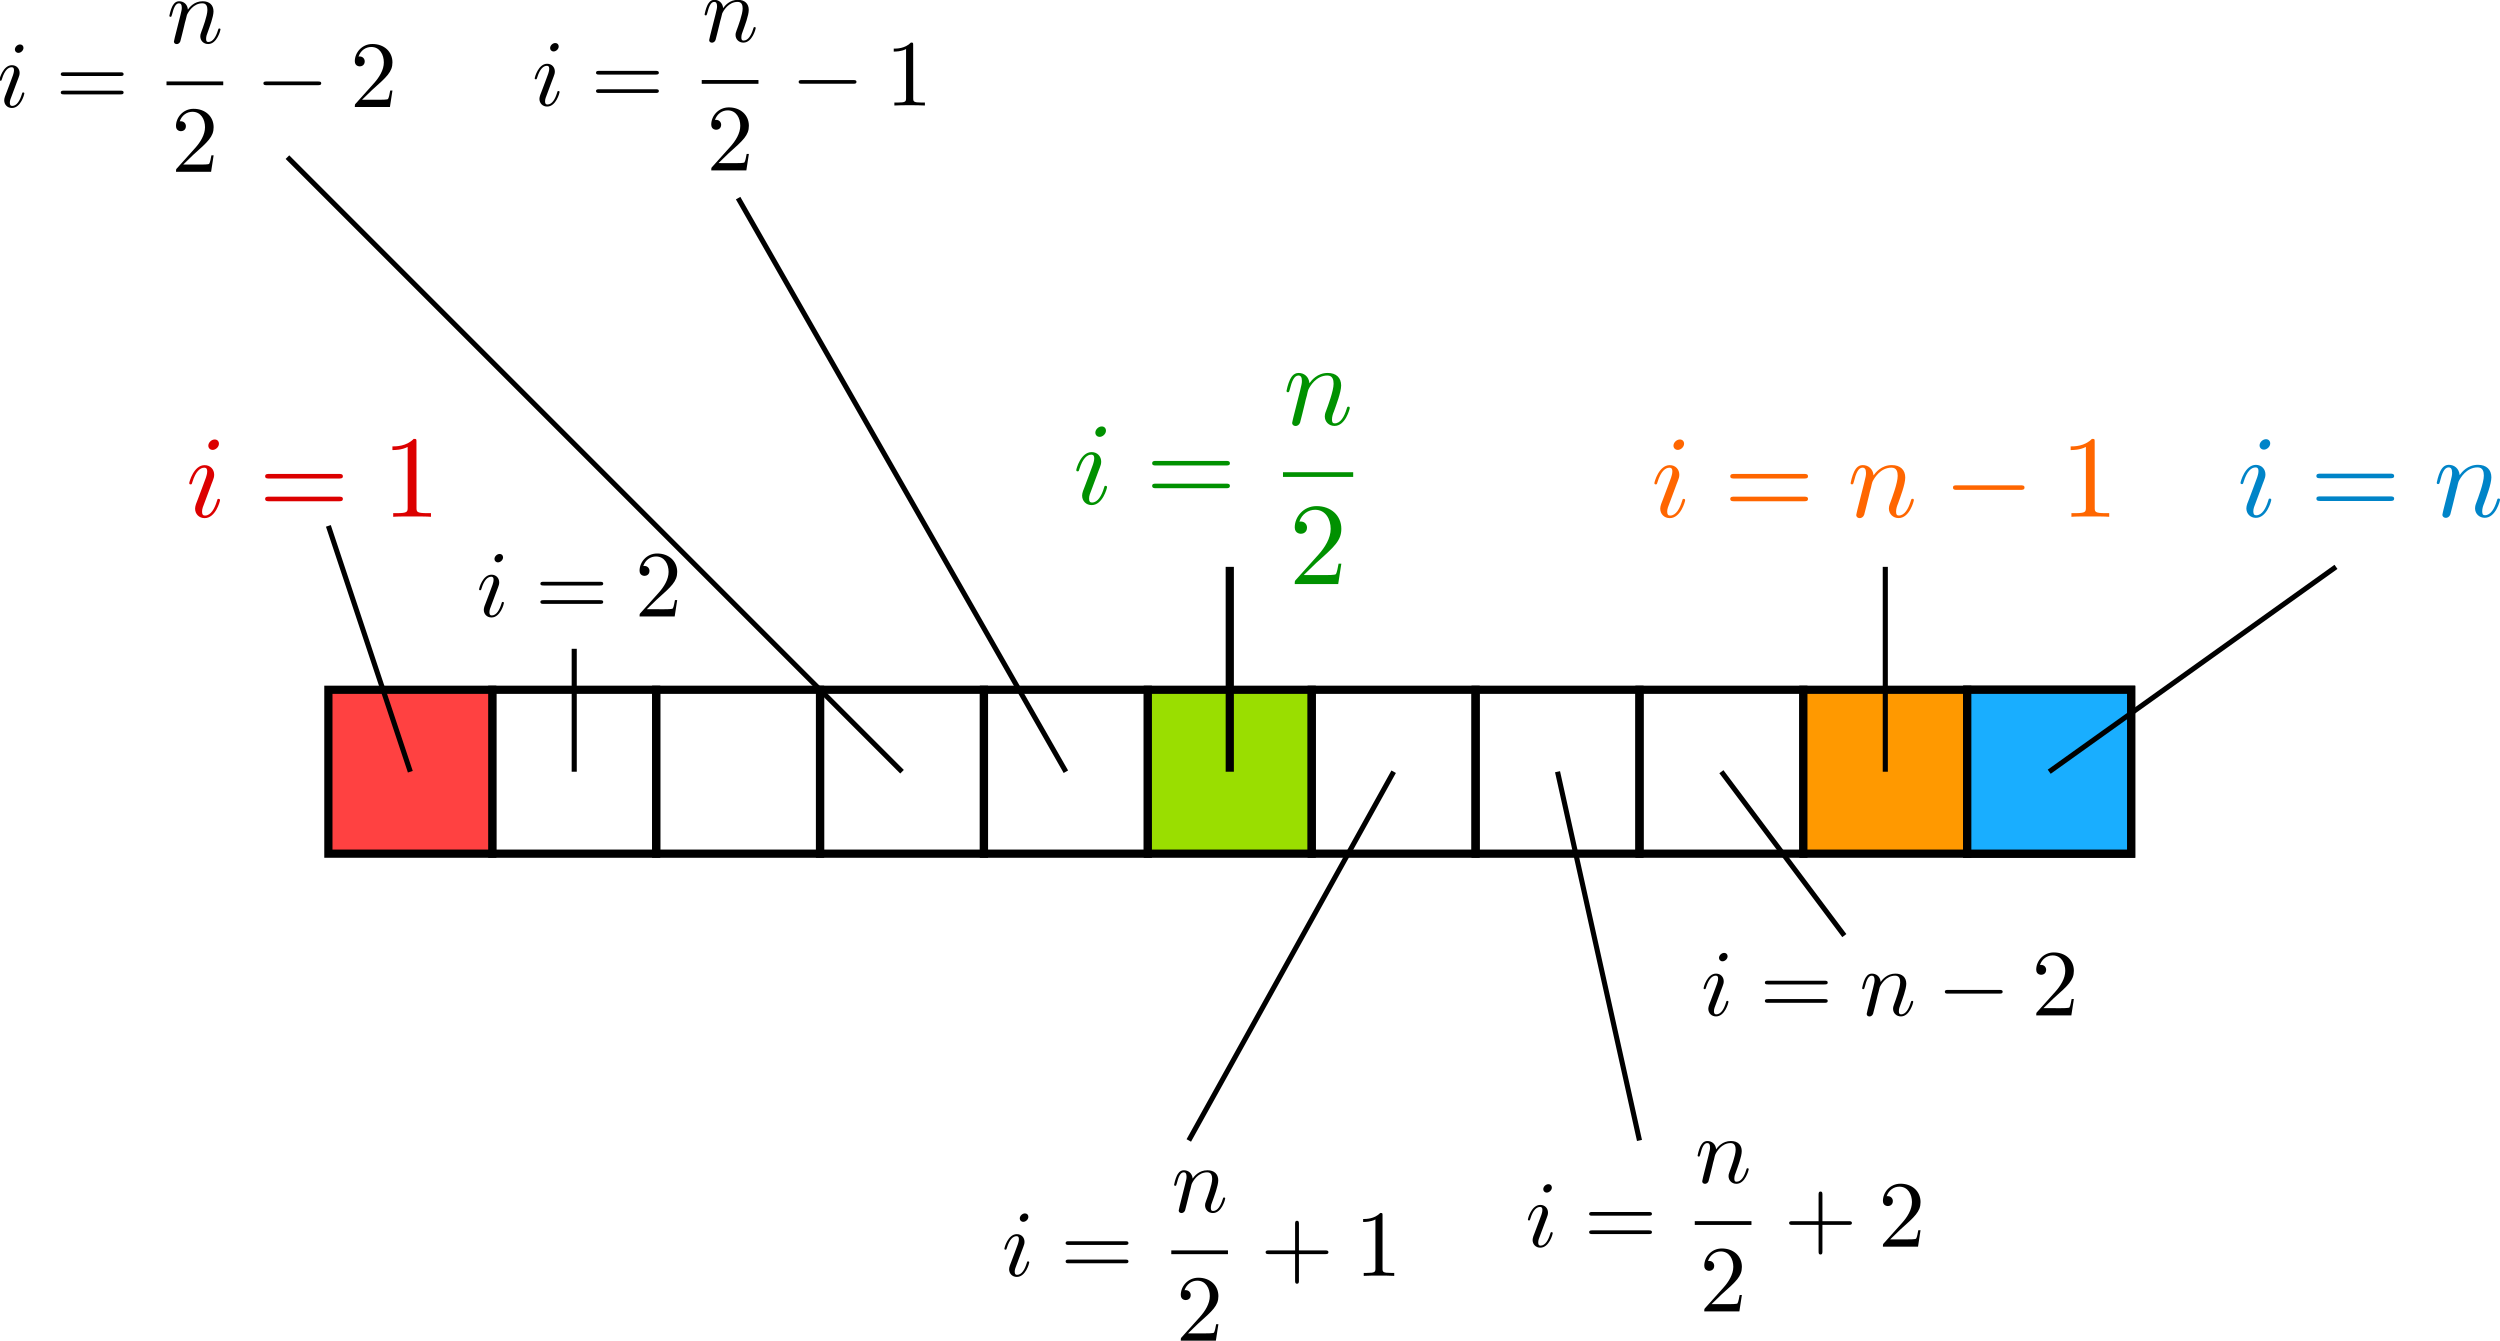 <?xml version="1.0" encoding="UTF-8" standalone="no"?>
<!-- Created with Inkscape (http://www.inkscape.org/) -->

<svg
   width="80.722mm"
   height="43.295mm"
   viewBox="0 0 80.722 43.295"
   version="1.1"
   id="svg5"
   sodipodi:docname="array_specialPositions.svg"
   inkscape:version="1.1 (c4e8f9e, 2021-05-24)"
   xmlns:inkscape="http://www.inkscape.org/namespaces/inkscape"
   xmlns:sodipodi="http://sodipodi.sourceforge.net/DTD/sodipodi-0.dtd"
   xmlns="http://www.w3.org/2000/svg"
   xmlns:svg="http://www.w3.org/2000/svg"
   xmlns:ns22="http://www.iki.fi/pav/software/textext/">
  <sodipodi:namedview
     id="namedview7"
     pagecolor="#ffffff"
     bordercolor="#666666"
     borderopacity="1.0"
     inkscape:pageshadow="2"
     inkscape:pageopacity="0.0"
     inkscape:pagecheckerboard="0"
     inkscape:document-units="mm"
     showgrid="false"
     inkscape:zoom="2.4767086"
     inkscape:cx="164.53288"
     inkscape:cy="85.799354"
     inkscape:window-width="1312"
     inkscape:window-height="847"
     inkscape:window-x="0"
     inkscape:window-y="25"
     inkscape:window-maximized="0"
     inkscape:current-layer="layer1"
     inkscape:snap-global="true">
    <inkscape:grid
       type="xygrid"
       id="grid824"
       originx="-44.959"
       originy="-88.853" />
  </sodipodi:namedview>
  <defs
     id="defs2">
    <defs
       id="id-b887e698-392d-44eb-bb86-c8ae5528feef">
      <g
         id="id-901ae714-0276-4133-aed5-c9131226fe13">
        <symbol
           overflow="visible"
           id="id-a0bc336f-0f0f-4fdb-bc1d-b4bab02e27d1">
          <path
             style="stroke:none;stroke-width:0"
             d=""
             id="id-d6a991f2-b7ef-4861-83d9-67bab9d4745e" />
        </symbol>
        <symbol
           overflow="visible"
           id="id-b8c56aa8-37af-4089-ae80-5c6ab9cdbc73">
          <path
             style="stroke:none;stroke-width:0"
             d="m 2.828,-6.234 c 0,-0.203 -0.141,-0.359 -0.359,-0.359 -0.281,0 -0.547,0.266 -0.547,0.531 0,0.188 0.141,0.359 0.375,0.359 0.234,0 0.531,-0.234 0.531,-0.531 z m -0.75,3.75 c 0.109,-0.281 0.109,-0.312 0.219,-0.578 0.078,-0.203 0.125,-0.344 0.125,-0.531 0,-0.438 -0.312,-0.812 -0.812,-0.812 -0.938,0 -1.312,1.453 -1.312,1.531 0,0.109 0.094,0.109 0.109,0.109 0.109,0 0.109,-0.031 0.156,-0.188 0.281,-0.938 0.672,-1.234 1.016,-1.234 0.078,0 0.25,0 0.25,0.312 0,0.219 -0.078,0.422 -0.109,0.531 -0.078,0.25 -0.531,1.406 -0.688,1.844 -0.109,0.25 -0.234,0.578 -0.234,0.797 0,0.469 0.344,0.812 0.812,0.812 0.938,0 1.312,-1.438 1.312,-1.531 0,-0.109 -0.094,-0.109 -0.125,-0.109 -0.094,0 -0.094,0.031 -0.141,0.188 -0.188,0.625 -0.516,1.234 -1.016,1.234 -0.172,0 -0.25,-0.094 -0.25,-0.328 0,-0.25 0.062,-0.391 0.297,-1 z m 0,0"
             id="id-b182a695-3dce-4f77-9ca3-012cb9af8d6f" />
        </symbol>
        <symbol
           overflow="visible"
           id="id-bdc7cbeb-a65d-4a9d-9a3d-41ef380476aa">
          <path
             style="stroke:none;stroke-width:0"
             d="m 0.875,-0.594 c -0.031,0.156 -0.094,0.391 -0.094,0.438 0,0.172 0.141,0.266 0.297,0.266 0.125,0 0.297,-0.078 0.375,-0.281 0,-0.016 0.125,-0.484 0.188,-0.734 l 0.219,-0.891 C 1.906,-2.031 1.969,-2.25 2.031,-2.469 c 0.031,-0.172 0.109,-0.469 0.125,-0.5 0.141,-0.312 0.672,-1.219 1.625,-1.219 0.453,0 0.531,0.375 0.531,0.703 0,0.609 -0.484,1.891 -0.641,2.312 C 3.578,-0.938 3.562,-0.812 3.562,-0.703 c 0,0.469 0.359,0.812 0.828,0.812 0.938,0 1.297,-1.453 1.297,-1.531 0,-0.109 -0.078,-0.109 -0.109,-0.109 -0.109,0 -0.109,0.031 -0.156,0.188 -0.203,0.672 -0.531,1.234 -1.016,1.234 -0.172,0 -0.234,-0.094 -0.234,-0.328 0,-0.25 0.078,-0.484 0.172,-0.703 0.188,-0.531 0.609,-1.625 0.609,-2.203 0,-0.656 -0.422,-1.062 -1.141,-1.062 -0.906,0 -1.391,0.641 -1.562,0.875 -0.047,-0.562 -0.453,-0.875 -0.922,-0.875 -0.453,0 -0.641,0.391 -0.734,0.562 C 0.422,-3.5 0.297,-2.906 0.297,-2.875 c 0,0.109 0.094,0.109 0.109,0.109 0.109,0 0.109,-0.016 0.172,-0.234 0.172,-0.703 0.375,-1.188 0.734,-1.188 0.188,0 0.297,0.125 0.297,0.453 0,0.219 -0.031,0.328 -0.156,0.844 z m 0,0"
             id="id-b18929e5-cef2-44eb-a738-864bbb8581da" />
        </symbol>
        <symbol
           overflow="visible"
           id="id-5b388098-6279-4904-b166-bbf7f9bb6cc8">
          <path
             style="stroke:none;stroke-width:0"
             d=""
             id="id-0aeecbab-6639-4ffe-b7be-8c21e39df548" />
        </symbol>
        <symbol
           overflow="visible"
           id="id-75634443-c973-4878-a200-f1cd1f07bbb3">
          <path
             style="stroke:none;stroke-width:0"
             d="m 6.844,-3.266 c 0.156,0 0.344,0 0.344,-0.188 C 7.188,-3.656 7,-3.656 6.859,-3.656 h -5.969 c -0.141,0 -0.328,0 -0.328,0.203 0,0.188 0.188,0.188 0.328,0.188 z m 0.016,1.938 c 0.141,0 0.328,0 0.328,-0.203 0,-0.188 -0.188,-0.188 -0.344,-0.188 H 0.891 c -0.141,0 -0.328,0 -0.328,0.188 0,0.203 0.188,0.203 0.328,0.203 z m 0,0"
             id="id-592d506c-0e30-4e5e-bb87-e96433ff97ea" />
        </symbol>
        <symbol
           overflow="visible"
           id="id-4d6f4d75-8466-4bc7-91ca-5ac2d77ceae6">
          <path
             style="stroke:none;stroke-width:0"
             d="m 2.938,-6.375 c 0,-0.25 0,-0.266 -0.234,-0.266 C 2.078,-6 1.203,-6 0.891,-6 v 0.312 c 0.203,0 0.781,0 1.297,-0.266 v 5.172 c 0,0.359 -0.031,0.469 -0.922,0.469 h -0.312 V 0 c 0.344,-0.031 1.203,-0.031 1.609,-0.031 0.391,0 1.266,0 1.609,0.031 v -0.312 h -0.312 c -0.906,0 -0.922,-0.109 -0.922,-0.469 z m 0,0"
             id="id-5360450a-6425-4432-9dd2-05066a116142" />
        </symbol>
        <symbol
           overflow="visible"
           id="id-3e6799ca-6c58-4b43-a534-3acab80836d5">
          <path
             style="stroke:none;stroke-width:0"
             d="m 1.266,-0.766 1.062,-1.031 c 1.547,-1.375 2.141,-1.906 2.141,-2.906 0,-1.141 -0.891,-1.938 -2.109,-1.938 -1.125,0 -1.859,0.922 -1.859,1.812 0,0.547 0.5,0.547 0.531,0.547 0.172,0 0.516,-0.109 0.516,-0.531 0,-0.25 -0.188,-0.516 -0.531,-0.516 -0.078,0 -0.094,0 -0.125,0.016 0.219,-0.656 0.766,-1.016 1.344,-1.016 0.906,0 1.328,0.812 1.328,1.625 C 3.562,-3.906 3.078,-3.125 2.516,-2.5 l -1.906,2.125 C 0.5,-0.266 0.5,-0.234 0.5,0 H 4.203 L 4.469,-1.734 H 4.234 C 4.172,-1.438 4.109,-1 4,-0.844 3.938,-0.766 3.281,-0.766 3.062,-0.766 Z m 0,0"
             id="id-f7c47f17-ac4c-45a2-9c22-8af4dab49daa" />
        </symbol>
        <symbol
           overflow="visible"
           id="id-f250c6be-55c9-418c-81ba-f6bd32218816">
          <path
             style="stroke:none;stroke-width:0"
             d=""
             id="id-0b164747-da1f-41b7-bcce-0f52508405fe" />
        </symbol>
        <symbol
           overflow="visible"
           id="id-6e4df5a2-8261-4e6f-83b9-6bb38d19b3ac">
          <path
             style="stroke:none;stroke-width:0"
             d="m 6.562,-2.297 c 0.172,0 0.359,0 0.359,-0.203 0,-0.188 -0.188,-0.188 -0.359,-0.188 H 1.172 c -0.172,0 -0.344,0 -0.344,0.188 0,0.203 0.172,0.203 0.344,0.203 z m 0,0"
             id="id-d8872cec-32d4-4742-a935-1ae1ed47e1e8" />
        </symbol>
      </g>
    </defs>
    <defs
       id="id-89d57ec0-4d81-42f8-ba25-5e96eb462d00">
      <g
         id="id-94c6f524-fccd-4e6b-b9eb-928339e030ce">
        <symbol
           overflow="visible"
           id="id-cbd62b1a-92b8-4097-b3d4-e231eb32b693">
          <path
             style="stroke:none;stroke-width:0"
             d=""
             id="id-03b43985-6d37-4b4a-a707-65b743dced5d" />
        </symbol>
        <symbol
           overflow="visible"
           id="id-88a26f47-2d91-454c-8528-edb54a356bfe">
          <path
             style="stroke:none;stroke-width:0"
             d="m 2.828,-6.234 c 0,-0.203 -0.141,-0.359 -0.359,-0.359 -0.281,0 -0.547,0.266 -0.547,0.531 0,0.188 0.141,0.359 0.375,0.359 0.234,0 0.531,-0.234 0.531,-0.531 z m -0.75,3.75 c 0.109,-0.281 0.109,-0.312 0.219,-0.578 0.078,-0.203 0.125,-0.344 0.125,-0.531 0,-0.438 -0.312,-0.812 -0.812,-0.812 -0.938,0 -1.312,1.453 -1.312,1.531 0,0.109 0.094,0.109 0.109,0.109 0.109,0 0.109,-0.031 0.156,-0.188 0.281,-0.938 0.672,-1.234 1.016,-1.234 0.078,0 0.25,0 0.25,0.312 0,0.219 -0.078,0.422 -0.109,0.531 -0.078,0.25 -0.531,1.406 -0.688,1.844 -0.109,0.25 -0.234,0.578 -0.234,0.797 0,0.469 0.344,0.812 0.812,0.812 0.938,0 1.312,-1.438 1.312,-1.531 0,-0.109 -0.094,-0.109 -0.125,-0.109 -0.094,0 -0.094,0.031 -0.141,0.188 -0.188,0.625 -0.516,1.234 -1.016,1.234 -0.172,0 -0.25,-0.094 -0.25,-0.328 0,-0.25 0.062,-0.391 0.297,-1 z m 0,0"
             id="id-f7b3fd86-5ac0-4322-be40-b9e7b1b96165" />
        </symbol>
        <symbol
           overflow="visible"
           id="id-557435b5-9b50-45b3-ba06-6968b27ab041">
          <path
             style="stroke:none;stroke-width:0"
             d="m 0.875,-0.594 c -0.031,0.156 -0.094,0.391 -0.094,0.438 0,0.172 0.141,0.266 0.297,0.266 0.125,0 0.297,-0.078 0.375,-0.281 0,-0.016 0.125,-0.484 0.188,-0.734 l 0.219,-0.891 C 1.906,-2.031 1.969,-2.25 2.031,-2.469 c 0.031,-0.172 0.109,-0.469 0.125,-0.5 0.141,-0.312 0.672,-1.219 1.625,-1.219 0.453,0 0.531,0.375 0.531,0.703 0,0.609 -0.484,1.891 -0.641,2.312 C 3.578,-0.938 3.562,-0.812 3.562,-0.703 c 0,0.469 0.359,0.812 0.828,0.812 0.938,0 1.297,-1.453 1.297,-1.531 0,-0.109 -0.078,-0.109 -0.109,-0.109 -0.109,0 -0.109,0.031 -0.156,0.188 -0.203,0.672 -0.531,1.234 -1.016,1.234 -0.172,0 -0.234,-0.094 -0.234,-0.328 0,-0.25 0.078,-0.484 0.172,-0.703 0.188,-0.531 0.609,-1.625 0.609,-2.203 0,-0.656 -0.422,-1.062 -1.141,-1.062 -0.906,0 -1.391,0.641 -1.562,0.875 -0.047,-0.562 -0.453,-0.875 -0.922,-0.875 -0.453,0 -0.641,0.391 -0.734,0.562 C 0.422,-3.5 0.297,-2.906 0.297,-2.875 c 0,0.109 0.094,0.109 0.109,0.109 0.109,0 0.109,-0.016 0.172,-0.234 0.172,-0.703 0.375,-1.188 0.734,-1.188 0.188,0 0.297,0.125 0.297,0.453 0,0.219 -0.031,0.328 -0.156,0.844 z m 0,0"
             id="id-a723a3e6-03da-416d-bf38-e0e6f90d5e06" />
        </symbol>
        <symbol
           overflow="visible"
           id="id-7dc4cf89-efdb-421d-bf4a-858970d63804">
          <path
             style="stroke:none;stroke-width:0"
             d=""
             id="id-cdf15c4a-27cc-4bc5-bd41-398b5ba6c402" />
        </symbol>
        <symbol
           overflow="visible"
           id="id-457f92ed-cdb9-4cc3-a95c-67f1a5252c65">
          <path
             style="stroke:none;stroke-width:0"
             d="m 6.844,-3.266 c 0.156,0 0.344,0 0.344,-0.188 C 7.188,-3.656 7,-3.656 6.859,-3.656 h -5.969 c -0.141,0 -0.328,0 -0.328,0.203 0,0.188 0.188,0.188 0.328,0.188 z m 0.016,1.938 c 0.141,0 0.328,0 0.328,-0.203 0,-0.188 -0.188,-0.188 -0.344,-0.188 H 0.891 c -0.141,0 -0.328,0 -0.328,0.188 0,0.203 0.188,0.203 0.328,0.203 z m 0,0"
             id="id-bdc77360-8a20-469c-a9f7-38095f25f67d" />
        </symbol>
        <symbol
           overflow="visible"
           id="id-9959adca-8329-49c4-a7a1-2643e4e0131a">
          <path
             style="stroke:none;stroke-width:0"
             d="m 1.266,-0.766 1.062,-1.031 c 1.547,-1.375 2.141,-1.906 2.141,-2.906 0,-1.141 -0.891,-1.938 -2.109,-1.938 -1.125,0 -1.859,0.922 -1.859,1.812 0,0.547 0.5,0.547 0.531,0.547 0.172,0 0.516,-0.109 0.516,-0.531 0,-0.25 -0.188,-0.516 -0.531,-0.516 -0.078,0 -0.094,0 -0.125,0.016 0.219,-0.656 0.766,-1.016 1.344,-1.016 0.906,0 1.328,0.812 1.328,1.625 C 3.562,-3.906 3.078,-3.125 2.516,-2.5 l -1.906,2.125 C 0.5,-0.266 0.5,-0.234 0.5,0 H 4.203 L 4.469,-1.734 H 4.234 C 4.172,-1.438 4.109,-1 4,-0.844 3.938,-0.766 3.281,-0.766 3.062,-0.766 Z m 0,0"
             id="id-d7f01597-ab38-4a3b-82c8-3f25a4b6d091" />
        </symbol>
        <symbol
           overflow="visible"
           id="id-4d3a8fbc-820b-4d24-8390-d27b4632dcb9">
          <path
             style="stroke:none;stroke-width:0"
             d="m 2.938,-6.375 c 0,-0.25 0,-0.266 -0.234,-0.266 C 2.078,-6 1.203,-6 0.891,-6 v 0.312 c 0.203,0 0.781,0 1.297,-0.266 v 5.172 c 0,0.359 -0.031,0.469 -0.922,0.469 h -0.312 V 0 c 0.344,-0.031 1.203,-0.031 1.609,-0.031 0.391,0 1.266,0 1.609,0.031 v -0.312 h -0.312 c -0.906,0 -0.922,-0.109 -0.922,-0.469 z m 0,0"
             id="id-6b801851-0ba6-43fd-bb62-59227ee57898" />
        </symbol>
        <symbol
           overflow="visible"
           id="id-db986ced-2c55-4c43-b3ad-2b63c85e22c0">
          <path
             style="stroke:none;stroke-width:0"
             d=""
             id="id-23d40193-d7a8-4961-8bc9-baa27e4da8f9" />
        </symbol>
        <symbol
           overflow="visible"
           id="id-966555c4-b3de-4b67-9382-e6bceca4bf5b">
          <path
             style="stroke:none;stroke-width:0"
             d="m 6.562,-2.297 c 0.172,0 0.359,0 0.359,-0.203 0,-0.188 -0.188,-0.188 -0.359,-0.188 H 1.172 c -0.172,0 -0.344,0 -0.344,0.188 0,0.203 0.172,0.203 0.344,0.203 z m 0,0"
             id="id-bd30d608-6ee7-42c0-884a-2af485c2ba17" />
        </symbol>
      </g>
    </defs>
    <defs
       id="id-7f5b3c3c-7106-436b-a636-02a26a7ed06b">
      <g
         id="id-6541d6c6-94eb-4b1a-8cb7-ce805ccf519e">
        <symbol
           overflow="visible"
           id="id-1584ec25-939f-45ae-93a0-9e4a9d3d7fad">
          <path
             style="stroke:none"
             d=""
             id="id-defc5bac-c51f-4fc9-a9f3-1104c27057c8" />
        </symbol>
        <symbol
           overflow="visible"
           id="id-fbd263bd-4298-4d04-a7be-49e066a162ce">
          <path
             style="stroke:none"
             d="m 2.828,-6.234 c 0,-0.203 -0.141,-0.359 -0.359,-0.359 -0.281,0 -0.547,0.266 -0.547,0.531 0,0.188 0.141,0.359 0.375,0.359 0.234,0 0.531,-0.234 0.531,-0.531 z m -0.75,3.75 c 0.109,-0.281 0.109,-0.312 0.219,-0.578 0.078,-0.203 0.125,-0.344 0.125,-0.531 0,-0.438 -0.312,-0.812 -0.812,-0.812 -0.938,0 -1.312,1.453 -1.312,1.531 0,0.109 0.094,0.109 0.109,0.109 0.109,0 0.109,-0.031 0.156,-0.188 0.281,-0.938 0.672,-1.234 1.016,-1.234 0.078,0 0.25,0 0.25,0.312 0,0.219 -0.078,0.422 -0.109,0.531 -0.078,0.25 -0.531,1.406 -0.688,1.844 -0.109,0.25 -0.234,0.578 -0.234,0.797 0,0.469 0.344,0.812 0.812,0.812 0.938,0 1.312,-1.438 1.312,-1.531 0,-0.109 -0.094,-0.109 -0.125,-0.109 -0.094,0 -0.094,0.031 -0.141,0.188 -0.188,0.625 -0.516,1.234 -1.016,1.234 -0.172,0 -0.25,-0.094 -0.25,-0.328 0,-0.25 0.062,-0.391 0.297,-1 z m 0,0"
             id="id-257d982e-977c-4834-aa78-a44e5333a540" />
        </symbol>
        <symbol
           overflow="visible"
           id="id-ec299bfa-2f0d-4b17-93e3-9b0418e2c53c">
          <path
             style="stroke:none"
             d="m 0.875,-0.594 c -0.031,0.156 -0.094,0.391 -0.094,0.438 0,0.172 0.141,0.266 0.297,0.266 0.125,0 0.297,-0.078 0.375,-0.281 0,-0.016 0.125,-0.484 0.188,-0.734 l 0.219,-0.891 C 1.906,-2.031 1.969,-2.25 2.031,-2.469 c 0.031,-0.172 0.109,-0.469 0.125,-0.5 0.141,-0.312 0.672,-1.219 1.625,-1.219 0.453,0 0.531,0.375 0.531,0.703 0,0.609 -0.484,1.891 -0.641,2.312 C 3.578,-0.938 3.562,-0.812 3.562,-0.703 c 0,0.469 0.359,0.812 0.828,0.812 0.938,0 1.297,-1.453 1.297,-1.531 0,-0.109 -0.078,-0.109 -0.109,-0.109 -0.109,0 -0.109,0.031 -0.156,0.188 -0.203,0.672 -0.531,1.234 -1.016,1.234 -0.172,0 -0.234,-0.094 -0.234,-0.328 0,-0.25 0.078,-0.484 0.172,-0.703 0.188,-0.531 0.609,-1.625 0.609,-2.203 0,-0.656 -0.422,-1.062 -1.141,-1.062 -0.906,0 -1.391,0.641 -1.562,0.875 -0.047,-0.562 -0.453,-0.875 -0.922,-0.875 -0.453,0 -0.641,0.391 -0.734,0.562 C 0.422,-3.5 0.297,-2.906 0.297,-2.875 c 0,0.109 0.094,0.109 0.109,0.109 0.109,0 0.109,-0.016 0.172,-0.234 0.172,-0.703 0.375,-1.188 0.734,-1.188 0.188,0 0.297,0.125 0.297,0.453 0,0.219 -0.031,0.328 -0.156,0.844 z m 0,0"
             id="id-5bbcc31e-e2ba-494e-a031-2e7337ebfdd1" />
        </symbol>
        <symbol
           overflow="visible"
           id="id-1f62c7f6-523f-436f-8744-7f1353e92402">
          <path
             style="stroke:none"
             d=""
             id="id-6dc79961-2390-45b4-9cb1-b636835dfee1" />
        </symbol>
        <symbol
           overflow="visible"
           id="id-4e4045ba-36d9-4b39-bf43-0c28ae13b9b5">
          <path
             style="stroke:none"
             d="m 6.844,-3.266 c 0.156,0 0.344,0 0.344,-0.188 C 7.188,-3.656 7,-3.656 6.859,-3.656 h -5.969 c -0.141,0 -0.328,0 -0.328,0.203 0,0.188 0.188,0.188 0.328,0.188 z m 0.016,1.938 c 0.141,0 0.328,0 0.328,-0.203 0,-0.188 -0.188,-0.188 -0.344,-0.188 H 0.891 c -0.141,0 -0.328,0 -0.328,0.188 0,0.203 0.188,0.203 0.328,0.203 z m 0,0"
             id="id-71f675b6-5887-40cb-b6f3-c1d63d36fd05" />
        </symbol>
        <symbol
           overflow="visible"
           id="id-5cd06508-5882-4cc0-b72c-624ad7abaa8e">
          <path
             style="stroke:none"
             d="m 1.266,-0.766 1.062,-1.031 c 1.547,-1.375 2.141,-1.906 2.141,-2.906 0,-1.141 -0.891,-1.938 -2.109,-1.938 -1.125,0 -1.859,0.922 -1.859,1.812 0,0.547 0.5,0.547 0.531,0.547 0.172,0 0.516,-0.109 0.516,-0.531 0,-0.25 -0.188,-0.516 -0.531,-0.516 -0.078,0 -0.094,0 -0.125,0.016 0.219,-0.656 0.766,-1.016 1.344,-1.016 0.906,0 1.328,0.812 1.328,1.625 C 3.562,-3.906 3.078,-3.125 2.516,-2.5 l -1.906,2.125 C 0.5,-0.266 0.5,-0.234 0.5,0 H 4.203 L 4.469,-1.734 H 4.234 C 4.172,-1.438 4.109,-1 4,-0.844 3.938,-0.766 3.281,-0.766 3.062,-0.766 Z m 0,0"
             id="id-47c13568-a672-464f-9f7a-edae15fb01e1" />
        </symbol>
        <symbol
           overflow="visible"
           id="id-36ee7c38-6b8a-4b54-9030-c62d71096750">
          <path
             style="stroke:none"
             d="m 2.938,-6.375 c 0,-0.25 0,-0.266 -0.234,-0.266 C 2.078,-6 1.203,-6 0.891,-6 v 0.312 c 0.203,0 0.781,0 1.297,-0.266 v 5.172 c 0,0.359 -0.031,0.469 -0.922,0.469 h -0.312 V 0 c 0.344,-0.031 1.203,-0.031 1.609,-0.031 0.391,0 1.266,0 1.609,0.031 v -0.312 h -0.312 c -0.906,0 -0.922,-0.109 -0.922,-0.469 z m 0,0"
             id="id-b5fd476b-64b0-4d15-966b-98161146affc" />
        </symbol>
        <symbol
           overflow="visible"
           id="id-0cdb3a3c-b00e-4bf6-8b47-5dbec4f914fb">
          <path
             style="stroke:none"
             d=""
             id="id-a06dbeee-547d-4abc-8a77-48e7015b3e89" />
        </symbol>
        <symbol
           overflow="visible"
           id="id-580bdb50-ef6f-4aa6-914e-2973bb0b330b">
          <path
             style="stroke:none"
             d="m 6.562,-2.297 c 0.172,0 0.359,0 0.359,-0.203 0,-0.188 -0.188,-0.188 -0.359,-0.188 H 1.172 c -0.172,0 -0.344,0 -0.344,0.188 0,0.203 0.172,0.203 0.344,0.203 z m 0,0"
             id="id-ba54f4c6-d5f4-42b8-a423-f74cbc60d22d" />
        </symbol>
      </g>
    </defs>
  </defs>
  <g
     inkscape:label="Layer 1"
     inkscape:groupmode="layer"
     id="layer1"
     transform="translate(-44.959,-88.853)">
    <g
       id="g3278">
      <g
         id="g1218"
         transform="translate(-14.402,-23.723)"
         style="fill:#dc0000">
        <path
           style="fill:#dc0000;fill-opacity:1;stroke:none;stroke-width:0"
           d="m 66.43,126.902 c 0,-0.077 -0.053,-0.136 -0.136,-0.136 -0.107,0 -0.207,0.101 -0.207,0.201 0,0.071 0.053,0.136 0.142,0.136 0.089,0 0.201,-0.089 0.201,-0.201 z m -0.284,1.421 c 0.041,-0.107 0.041,-0.118 0.083,-0.219 0.03,-0.077 0.047,-0.13 0.047,-0.201 0,-0.166 -0.118,-0.308 -0.308,-0.308 -0.355,0 -0.497,0.551 -0.497,0.58 0,0.042 0.036,0.042 0.041,0.042 0.041,0 0.041,-0.012 0.059,-0.071 0.107,-0.355 0.255,-0.468 0.385,-0.468 0.03,0 0.095,0 0.095,0.118 0,0.083 -0.03,0.16 -0.041,0.201 -0.03,0.095 -0.201,0.533 -0.261,0.699 -0.041,0.095 -0.089,0.219 -0.089,0.302 0,0.178 0.13,0.308 0.308,0.308 0.355,0 0.497,-0.545 0.497,-0.58 0,-0.042 -0.036,-0.042 -0.047,-0.042 -0.036,0 -0.036,0.012 -0.053,0.071 -0.071,0.237 -0.195,0.468 -0.385,0.468 -0.065,0 -0.095,-0.035 -0.095,-0.124 0,-0.095 0.024,-0.148 0.113,-0.379 z m 0,0"
           id="id-5ca42c06-8e74-46c4-be78-3e695d4b659f" />
        <path
           style="fill:#dc0000;fill-opacity:1;stroke:none;stroke-width:0"
           d="m 70.302,128.027 c 0.059,0 0.13,0 0.13,-0.071 0,-0.077 -0.071,-0.077 -0.124,-0.077 h -2.262 c -0.053,0 -0.124,0 -0.124,0.077 0,0.071 0.071,0.071 0.124,0.071 z m 0.006,0.734 c 0.053,0 0.124,0 0.124,-0.077 0,-0.071 -0.071,-0.071 -0.13,-0.071 h -2.256 c -0.053,0 -0.124,0 -0.124,0.071 0,0.077 0.071,0.077 0.124,0.077 z m 0,0"
           id="id-f993b356-43c3-4ec5-a17b-c01cf5fa6ad7" />
        <path
           style="fill:#dc0000;fill-opacity:1;stroke:none;stroke-width:0"
           d="m 72.808,126.848 c 0,-0.095 0,-0.101 -0.089,-0.101 -0.237,0.243 -0.569,0.243 -0.687,0.243 v 0.118 c 0.077,0 0.296,0 0.492,-0.101 v 1.96 c 0,0.136 -0.012,0.178 -0.349,0.178 h -0.118 v 0.118 c 0.13,-0.012 0.456,-0.012 0.61,-0.012 0.148,0 0.48,0 0.61,0.012 v -0.118 h -0.118 c -0.343,0 -0.349,-0.041 -0.349,-0.178 z m 0,0"
           id="id-dd059b02-6875-4f60-a93d-481ac2e46b30" />
      </g>
      <rect
         style="font-variation-settings:normal;vector-effect:none;fill:none;fill-opacity:1;fill-rule:evenodd;stroke:#000000;stroke-width:0.265;stroke-linecap:butt;stroke-linejoin:miter;stroke-miterlimit:4;stroke-dasharray:none;stroke-dashoffset:0;stroke-opacity:1;stop-color:#000000"
         id="rect848"
         width="5.292"
         height="5.292"
         x="60.854"
         y="111.125" />
      <rect
         style="font-variation-settings:normal;vector-effect:none;fill:none;fill-opacity:1;fill-rule:evenodd;stroke:#000000;stroke-width:0.265;stroke-linecap:butt;stroke-linejoin:miter;stroke-miterlimit:4;stroke-dasharray:none;stroke-dashoffset:0;stroke-opacity:1;stop-color:#000000"
         id="rect930"
         width="5.292"
         height="5.292"
         x="66.146"
         y="111.125" />
      <rect
         style="font-variation-settings:normal;vector-effect:none;fill:none;fill-opacity:1;fill-rule:evenodd;stroke:#000000;stroke-width:0.265;stroke-linecap:butt;stroke-linejoin:miter;stroke-miterlimit:4;stroke-dasharray:none;stroke-dashoffset:0;stroke-opacity:1;stop-color:#000000"
         id="rect932"
         width="5.292"
         height="5.292"
         x="71.437"
         y="111.125" />
      <rect
         style="font-variation-settings:normal;vector-effect:none;fill:none;fill-opacity:1;fill-rule:evenodd;stroke:#000000;stroke-width:0.265;stroke-linecap:butt;stroke-linejoin:miter;stroke-miterlimit:4;stroke-dasharray:none;stroke-dashoffset:0;stroke-opacity:1;stop-color:#000000"
         id="rect934"
         width="5.292"
         height="5.292"
         x="76.729"
         y="111.125" />
      <rect
         style="font-variation-settings:normal;vector-effect:none;fill:#9ade00;fill-opacity:1;fill-rule:evenodd;stroke:#000000;stroke-width:0.265;stroke-linecap:butt;stroke-linejoin:miter;stroke-miterlimit:4;stroke-dasharray:none;stroke-dashoffset:0;stroke-opacity:1;stop-color:#000000"
         id="rect936"
         width="5.292"
         height="5.292"
         x="82.021"
         y="111.125" />
      <rect
         style="font-variation-settings:normal;vector-effect:none;fill:none;fill-opacity:1;fill-rule:evenodd;stroke:#000000;stroke-width:0.265;stroke-linecap:butt;stroke-linejoin:miter;stroke-miterlimit:4;stroke-dasharray:none;stroke-dashoffset:0;stroke-opacity:1;stop-color:#000000"
         id="rect938"
         width="5.292"
         height="5.292"
         x="87.312"
         y="111.125" />
      <rect
         style="font-variation-settings:normal;vector-effect:none;fill:none;fill-opacity:1;fill-rule:evenodd;stroke:#000000;stroke-width:0.265;stroke-linecap:butt;stroke-linejoin:miter;stroke-miterlimit:4;stroke-dasharray:none;stroke-dashoffset:0;stroke-opacity:1;stop-color:#000000"
         id="rect940"
         width="5.292"
         height="5.292"
         x="92.604"
         y="111.125" />
      <rect
         style="font-variation-settings:normal;vector-effect:none;fill:none;fill-opacity:1;fill-rule:evenodd;stroke:#000000;stroke-width:0.265;stroke-linecap:butt;stroke-linejoin:miter;stroke-miterlimit:4;stroke-dasharray:none;stroke-dashoffset:0;stroke-opacity:1;stop-color:#000000"
         id="rect942"
         width="5.292"
         height="5.292"
         x="97.896"
         y="111.125" />
      <rect
         style="font-variation-settings:normal;vector-effect:none;fill:#ff9900;fill-opacity:1;fill-rule:evenodd;stroke:#000000;stroke-width:0.265;stroke-linecap:butt;stroke-linejoin:miter;stroke-miterlimit:4;stroke-dasharray:none;stroke-dashoffset:0;stroke-opacity:1;stop-color:#000000"
         id="rect944"
         width="5.292"
         height="5.292"
         x="103.187"
         y="111.125" />
      <rect
         style="font-variation-settings:normal;vector-effect:none;fill:none;fill-opacity:1;fill-rule:evenodd;stroke:#000000;stroke-width:0.265;stroke-linecap:butt;stroke-linejoin:miter;stroke-miterlimit:4;stroke-dasharray:none;stroke-dashoffset:0;stroke-opacity:1;stop-color:#000000"
         id="rect946"
         width="5.292"
         height="5.292"
         x="108.479"
         y="111.125" />
      <rect
         style="font-variation-settings:normal;vector-effect:none;fill:#19aeff;fill-opacity:1;fill-rule:evenodd;stroke:#000000;stroke-width:0.265;stroke-linecap:butt;stroke-linejoin:miter;stroke-miterlimit:4;stroke-dasharray:none;stroke-dashoffset:0;stroke-opacity:1;stop-color:#000000"
         id="rect948"
         width="5.292"
         height="5.292"
         x="108.479"
         y="111.125" />
      <rect
         style="font-variation-settings:normal;vector-effect:none;fill:#ff4141;fill-opacity:1;fill-rule:evenodd;stroke:#000000;stroke-width:0.265;stroke-linecap:butt;stroke-linejoin:miter;stroke-miterlimit:4;stroke-dasharray:none;stroke-dashoffset:0;stroke-opacity:1;stop-color:#000000"
         id="rect1230"
         width="5.292"
         height="5.292"
         x="55.562"
         y="111.125" />
      <g
         id="g2264"
         transform="translate(12.881,-17.145)"
         style="fill:#009100">
        <path
           style="fill:#009100;fill-opacity:1;stroke:none;stroke-width:0"
           d="m 67.788,119.903 c 0,-0.077 -0.053,-0.136 -0.136,-0.136 -0.107,0 -0.207,0.101 -0.207,0.201 0,0.071 0.053,0.136 0.142,0.136 0.089,0 0.201,-0.089 0.201,-0.201 z m -0.284,1.421 c 0.041,-0.107 0.041,-0.118 0.083,-0.219 0.03,-0.077 0.047,-0.13 0.047,-0.201 0,-0.166 -0.118,-0.308 -0.308,-0.308 -0.355,0 -0.497,0.551 -0.497,0.58 0,0.042 0.036,0.042 0.041,0.042 0.041,0 0.041,-0.012 0.059,-0.071 0.107,-0.355 0.255,-0.468 0.385,-0.468 0.03,0 0.095,0 0.095,0.118 0,0.083 -0.03,0.16 -0.041,0.201 -0.03,0.095 -0.201,0.533 -0.261,0.699 -0.041,0.095 -0.089,0.219 -0.089,0.302 0,0.178 0.13,0.308 0.308,0.308 0.355,0 0.497,-0.545 0.497,-0.58 0,-0.042 -0.036,-0.042 -0.047,-0.042 -0.036,0 -0.036,0.012 -0.053,0.071 -0.071,0.237 -0.195,0.468 -0.385,0.468 -0.065,0 -0.095,-0.035 -0.095,-0.124 0,-0.095 0.024,-0.148 0.113,-0.379 z m 0,0"
           id="id-5843b2ff-10cb-4a6f-bdeb-3e493669545f" />
        <path
           style="fill:#009100;fill-opacity:1;stroke:none;stroke-width:0"
           d="m 71.66,121.028 c 0.059,0 0.13,0 0.13,-0.071 0,-0.077 -0.071,-0.077 -0.124,-0.077 h -2.262 c -0.053,0 -0.124,0 -0.124,0.077 0,0.071 0.071,0.071 0.124,0.071 z m 0.006,0.734 c 0.053,0 0.124,0 0.124,-0.077 0,-0.071 -0.071,-0.071 -0.13,-0.071 h -2.256 c -0.053,0 -0.124,0 -0.124,0.071 0,0.077 0.071,0.077 0.124,0.077 z m 0,0"
           id="id-4bdbe31e-4ab6-4419-8d06-21ebc7bc73b9" />
        <path
           style="fill:#009100;fill-opacity:1;stroke:none;stroke-width:0"
           d="m 73.836,119.486 c -0.012,0.059 -0.036,0.148 -0.036,0.166 0,0.065 0.053,0.101 0.113,0.101 0.047,0 0.113,-0.03 0.142,-0.107 0,-0.006 0.047,-0.184 0.071,-0.278 l 0.083,-0.338 c 0.018,-0.089 0.041,-0.172 0.065,-0.255 0.012,-0.065 0.041,-0.178 0.047,-0.19 0.053,-0.118 0.255,-0.462 0.616,-0.462 0.172,0 0.201,0.142 0.201,0.266 0,0.231 -0.184,0.717 -0.243,0.876 -0.036,0.089 -0.041,0.136 -0.041,0.178 0,0.178 0.136,0.308 0.314,0.308 0.355,0 0.492,-0.551 0.492,-0.58 0,-0.042 -0.03,-0.042 -0.041,-0.042 -0.041,0 -0.041,0.012 -0.059,0.071 -0.077,0.255 -0.201,0.468 -0.385,0.468 -0.065,0 -0.089,-0.035 -0.089,-0.124 0,-0.095 0.03,-0.184 0.065,-0.266 0.071,-0.201 0.231,-0.616 0.231,-0.835 0,-0.249 -0.16,-0.403 -0.432,-0.403 -0.343,0 -0.527,0.243 -0.592,0.332 -0.018,-0.213 -0.172,-0.332 -0.349,-0.332 -0.172,0 -0.243,0.148 -0.278,0.213 -0.065,0.13 -0.113,0.355 -0.113,0.367 0,0.042 0.036,0.042 0.041,0.042 0.041,0 0.041,-0.006 0.065,-0.089 0.065,-0.266 0.142,-0.45 0.278,-0.45 0.071,0 0.113,0.047 0.113,0.172 0,0.083 -0.012,0.124 -0.059,0.32 z m 0,0"
           id="id-fdbd0fa5-f902-4cec-b6d1-435c2da95fa0" />
        <path
           style="fill:#009100;stroke:#009100;stroke-width:0.151;stroke-linecap:butt;stroke-linejoin:miter;stroke-miterlimit:10;stroke-opacity:1"
           d="m 73.504,121.321 h 2.267"
           id="id-6969a164-07b6-4396-bcf8-385d7c9967d1" />
        <path
           style="fill:#009100;fill-opacity:1;stroke:none;stroke-width:0"
           d="m 74.174,124.565 0.403,-0.391 c 0.586,-0.521 0.811,-0.722 0.811,-1.101 0,-0.432 -0.338,-0.734 -0.799,-0.734 -0.426,0 -0.705,0.349 -0.705,0.687 0,0.207 0.19,0.207 0.201,0.207 0.065,0 0.195,-0.041 0.195,-0.201 0,-0.095 -0.071,-0.195 -0.201,-0.195 -0.03,0 -0.036,0 -0.047,0.006 0.083,-0.249 0.29,-0.385 0.509,-0.385 0.343,0 0.503,0.308 0.503,0.616 0,0.302 -0.184,0.598 -0.397,0.835 l -0.722,0.805 c -0.041,0.042 -0.041,0.053 -0.041,0.142 h 1.403 l 0.101,-0.657 h -0.089 c -0.024,0.113 -0.047,0.278 -0.089,0.338 -0.024,0.03 -0.272,0.03 -0.355,0.03 z m 0,0"
           id="id-9f79dc0f-6bde-4477-88e0-9e183ec01f1f" />
      </g>
      <g
         id="g2271"
         transform="translate(20.781,-16.724)"
         style="fill:#ff6600">
        <path
           style="fill:#ff6600;fill-opacity:1;stroke:none;stroke-width:0"
           d="m 78.555,119.903 c 0,-0.077 -0.053,-0.136 -0.136,-0.136 -0.107,0 -0.207,0.101 -0.207,0.201 0,0.071 0.053,0.136 0.142,0.136 0.089,0 0.201,-0.089 0.201,-0.201 z m -0.284,1.421 c 0.041,-0.107 0.041,-0.118 0.083,-0.219 0.03,-0.077 0.047,-0.13 0.047,-0.201 0,-0.166 -0.118,-0.308 -0.308,-0.308 -0.355,0 -0.497,0.551 -0.497,0.58 0,0.042 0.036,0.042 0.041,0.042 0.041,0 0.041,-0.012 0.059,-0.071 0.107,-0.355 0.255,-0.468 0.385,-0.468 0.03,0 0.095,0 0.095,0.118 0,0.083 -0.03,0.16 -0.041,0.201 -0.03,0.095 -0.201,0.533 -0.261,0.699 -0.041,0.095 -0.089,0.219 -0.089,0.302 0,0.178 0.13,0.308 0.308,0.308 0.355,0 0.497,-0.545 0.497,-0.58 0,-0.042 -0.036,-0.042 -0.047,-0.042 -0.036,0 -0.036,0.012 -0.053,0.071 -0.071,0.237 -0.195,0.468 -0.385,0.468 -0.065,0 -0.095,-0.035 -0.095,-0.124 0,-0.095 0.024,-0.148 0.113,-0.379 z m 0,0"
           id="id-07537c49-19fa-4015-adba-43da9a9986cf" />
        <path
           style="fill:#ff6600;fill-opacity:1;stroke:none;stroke-width:0"
           d="m 82.426,121.028 c 0.059,0 0.13,0 0.13,-0.071 0,-0.077 -0.071,-0.077 -0.124,-0.077 h -2.262 c -0.053,0 -0.124,0 -0.124,0.077 0,0.071 0.071,0.071 0.124,0.071 z m 0.006,0.734 c 0.053,0 0.124,0 0.124,-0.077 0,-0.071 -0.071,-0.071 -0.13,-0.071 h -2.256 c -0.053,0 -0.124,0 -0.124,0.071 0,0.077 0.071,0.077 0.124,0.077 z m 0,0"
           id="id-699506b8-d742-4b21-ace9-c2cbe9437e22" />
        <path
           style="fill:#ff6600;fill-opacity:1;stroke:none;stroke-width:0"
           d="m 84.15,122.04 c -0.012,0.059 -0.036,0.148 -0.036,0.166 0,0.065 0.053,0.101 0.113,0.101 0.047,0 0.113,-0.03 0.142,-0.107 0,-0.006 0.047,-0.184 0.071,-0.278 l 0.083,-0.338 c 0.018,-0.089 0.041,-0.172 0.065,-0.255 0.012,-0.065 0.041,-0.178 0.047,-0.19 0.053,-0.118 0.255,-0.462 0.616,-0.462 0.172,0 0.201,0.142 0.201,0.266 0,0.231 -0.184,0.717 -0.243,0.876 -0.036,0.089 -0.041,0.136 -0.041,0.178 0,0.178 0.136,0.308 0.314,0.308 0.355,0 0.492,-0.551 0.492,-0.58 0,-0.042 -0.03,-0.042 -0.041,-0.042 -0.041,0 -0.041,0.012 -0.059,0.071 -0.077,0.255 -0.201,0.468 -0.385,0.468 -0.065,0 -0.089,-0.035 -0.089,-0.124 0,-0.095 0.03,-0.184 0.065,-0.266 0.071,-0.201 0.231,-0.616 0.231,-0.835 0,-0.249 -0.16,-0.403 -0.432,-0.403 -0.343,0 -0.527,0.243 -0.592,0.332 -0.018,-0.213 -0.172,-0.332 -0.349,-0.332 -0.172,0 -0.243,0.148 -0.278,0.213 -0.065,0.13 -0.113,0.355 -0.113,0.367 0,0.042 0.036,0.042 0.041,0.042 0.041,0 0.041,-0.006 0.065,-0.089 0.065,-0.266 0.142,-0.45 0.278,-0.45 0.071,0 0.113,0.047 0.113,0.172 0,0.083 -0.012,0.124 -0.059,0.32 z m 0,0"
           id="id-f7114839-7d7d-4c57-a892-b397bc6d8977" />
        <path
           style="fill:#ff6600;fill-opacity:1;stroke:none;stroke-width:0"
           d="m 89.411,121.395 c 0.065,0 0.136,0 0.136,-0.077 0,-0.071 -0.071,-0.071 -0.136,-0.071 h -2.043 c -0.065,0 -0.13,0 -0.13,0.071 0,0.077 0.065,0.077 0.13,0.077 z m 0,0"
           id="id-41b1cef5-fee3-4d39-b539-bdf12d9defeb" />
        <path
           style="fill:#ff6600;fill-opacity:1;stroke:none;stroke-width:0"
           d="m 91.813,119.849 c 0,-0.095 0,-0.101 -0.089,-0.101 -0.237,0.243 -0.569,0.243 -0.687,0.243 v 0.118 c 0.077,0 0.296,0 0.492,-0.101 v 1.96 c 0,0.136 -0.012,0.178 -0.349,0.178 h -0.118 v 0.118 c 0.13,-0.012 0.456,-0.012 0.61,-0.012 0.148,0 0.48,0 0.61,0.012 v -0.118 h -0.118 c -0.343,0 -0.349,-0.041 -0.349,-0.178 z m 0,0"
           id="id-3d56d74a-d811-4888-823d-6d39cca87709" />
      </g>
      <g
         id="g2276"
         transform="translate(23.343,-16.733)"
         style="fill:#0084c8">
        <path
           style="fill:#0084c8;fill-opacity:1;stroke:none;stroke-width:0"
           d="m 94.918,119.903 c 0,-0.077 -0.053,-0.136 -0.136,-0.136 -0.107,0 -0.207,0.101 -0.207,0.201 0,0.071 0.053,0.136 0.142,0.136 0.089,0 0.201,-0.089 0.201,-0.201 z m -0.284,1.421 c 0.041,-0.107 0.041,-0.118 0.083,-0.219 0.03,-0.077 0.047,-0.13 0.047,-0.201 0,-0.166 -0.118,-0.308 -0.308,-0.308 -0.355,0 -0.497,0.551 -0.497,0.58 0,0.042 0.036,0.042 0.041,0.042 0.041,0 0.041,-0.012 0.059,-0.071 0.107,-0.355 0.255,-0.468 0.385,-0.468 0.03,0 0.095,0 0.095,0.118 0,0.083 -0.03,0.16 -0.041,0.201 -0.03,0.095 -0.201,0.533 -0.261,0.699 -0.041,0.095 -0.089,0.219 -0.089,0.302 0,0.178 0.13,0.308 0.308,0.308 0.355,0 0.497,-0.545 0.497,-0.58 0,-0.042 -0.036,-0.042 -0.047,-0.042 -0.036,0 -0.036,0.012 -0.053,0.071 -0.071,0.237 -0.195,0.468 -0.385,0.468 -0.065,0 -0.095,-0.035 -0.095,-0.124 0,-0.095 0.024,-0.148 0.113,-0.379 z m 0,0"
           id="id-2322d74a-3447-4897-8237-aaf35e5d3db2" />
        <path
           style="fill:#0084c8;fill-opacity:1;stroke:none;stroke-width:0"
           d="m 98.79,121.028 c 0.059,0 0.13,0 0.13,-0.071 0,-0.077 -0.071,-0.077 -0.124,-0.077 H 96.533 c -0.053,0 -0.124,0 -0.124,0.077 0,0.071 0.071,0.071 0.124,0.071 z m 0.006,0.734 c 0.053,0 0.124,0 0.124,-0.077 0,-0.071 -0.071,-0.071 -0.13,-0.071 h -2.256 c -0.053,0 -0.124,0 -0.124,0.071 0,0.077 0.071,0.077 0.124,0.077 z m 0,0"
           id="id-e2532c10-bc43-40d8-8624-77b9f9768148" />
        <path
           style="fill:#0084c8;fill-opacity:1;stroke:none;stroke-width:0"
           d="m 100.513,122.04 c -0.012,0.059 -0.035,0.148 -0.035,0.166 0,0.065 0.053,0.101 0.113,0.101 0.047,0 0.113,-0.03 0.142,-0.107 0,-0.006 0.047,-0.184 0.071,-0.278 l 0.083,-0.338 c 0.018,-0.089 0.042,-0.172 0.065,-0.255 0.012,-0.065 0.041,-0.178 0.047,-0.19 0.053,-0.118 0.255,-0.462 0.616,-0.462 0.172,0 0.201,0.142 0.201,0.266 0,0.231 -0.184,0.717 -0.243,0.876 -0.035,0.089 -0.041,0.136 -0.041,0.178 0,0.178 0.136,0.308 0.314,0.308 0.355,0 0.492,-0.551 0.492,-0.58 0,-0.042 -0.03,-0.042 -0.042,-0.042 -0.041,0 -0.041,0.012 -0.059,0.071 -0.077,0.255 -0.201,0.468 -0.385,0.468 -0.065,0 -0.089,-0.035 -0.089,-0.124 0,-0.095 0.03,-0.184 0.065,-0.266 0.071,-0.201 0.231,-0.616 0.231,-0.835 0,-0.249 -0.16,-0.403 -0.432,-0.403 -0.343,0 -0.527,0.243 -0.592,0.332 -0.018,-0.213 -0.172,-0.332 -0.349,-0.332 -0.172,0 -0.243,0.148 -0.278,0.213 -0.065,0.13 -0.113,0.355 -0.113,0.367 0,0.042 0.035,0.042 0.041,0.042 0.041,0 0.041,-0.006 0.065,-0.089 0.065,-0.266 0.142,-0.45 0.278,-0.45 0.071,0 0.113,0.047 0.113,0.172 0,0.083 -0.012,0.124 -0.059,0.32 z m 0,0"
           id="id-862a08f1-09de-41e9-9dd3-6881073ca69e" />
      </g>
      <path
         style="fill:none;stroke:#000000;stroke-width:0.165;stroke-linecap:butt;stroke-linejoin:miter;stroke-miterlimit:4;stroke-dasharray:none;stroke-opacity:1"
         d="m 55.562,105.833 2.646,7.938"
         id="path2448" />
      <path
         style="fill:none;stroke:#000000;stroke-width:0.265px;stroke-linecap:butt;stroke-linejoin:miter;stroke-opacity:1"
         d="m 84.667,107.156 v 6.615"
         id="path2450" />
      <path
         style="fill:none;stroke:#000000;stroke-width:0.165;stroke-linecap:butt;stroke-linejoin:miter;stroke-miterlimit:4;stroke-dasharray:none;stroke-opacity:1"
         d="m 105.833,107.156 v 6.615"
         id="path2452" />
      <path
         style="fill:none;stroke:#000000;stroke-width:0.165;stroke-linecap:butt;stroke-linejoin:miter;stroke-miterlimit:4;stroke-dasharray:none;stroke-opacity:1"
         d="m 120.385,107.156 -9.26,6.615"
         id="path2454" />
      <g
         id="g2039"
         transform="matrix(0.808,0,0,0.808,35.853,77.328)">
        <path
           style="fill:#000000;fill-opacity:1;stroke:none;stroke-width:0.379"
           d="m 33.596,16.119 c 0,-0.077 -0.053,-0.136 -0.136,-0.136 -0.107,0 -0.207,0.101 -0.207,0.201 0,0.071 0.053,0.136 0.142,0.136 0.089,0 0.201,-0.089 0.201,-0.201 z m -0.284,1.421 c 0.041,-0.107 0.041,-0.118 0.083,-0.219 0.03,-0.077 0.047,-0.13 0.047,-0.201 0,-0.166 -0.118,-0.308 -0.308,-0.308 -0.355,0 -0.497,0.551 -0.497,0.58 0,0.041 0.036,0.041 0.041,0.041 0.041,0 0.041,-0.012 0.059,-0.071 0.107,-0.355 0.255,-0.468 0.385,-0.468 0.03,0 0.095,0 0.095,0.118 0,0.083 -0.03,0.16 -0.041,0.201 -0.03,0.095 -0.201,0.533 -0.261,0.699 -0.041,0.095 -0.089,0.219 -0.089,0.302 0,0.178 0.13,0.308 0.308,0.308 0.355,0 0.497,-0.545 0.497,-0.58 0,-0.041 -0.036,-0.041 -0.047,-0.041 -0.036,0 -0.036,0.012 -0.053,0.071 -0.071,0.237 -0.195,0.468 -0.385,0.468 -0.065,0 -0.095,-0.036 -0.095,-0.124 0,-0.095 0.024,-0.148 0.113,-0.379 z m 0,0"
           id="id-4119d5bf-d51d-4230-8a78-92c86fae47ec" />
        <path
           style="fill:#000000;fill-opacity:1;stroke:none;stroke-width:0.379"
           d="m 37.468,17.244 c 0.059,0 0.13,0 0.13,-0.071 0,-0.077 -0.071,-0.077 -0.124,-0.077 h -2.262 c -0.053,0 -0.124,0 -0.124,0.077 0,0.071 0.071,0.071 0.124,0.071 z m 0.006,0.734 c 0.053,0 0.124,0 0.124,-0.077 0,-0.071 -0.071,-0.071 -0.13,-0.071 h -2.256 c -0.053,0 -0.124,0 -0.124,0.071 0,0.077 0.071,0.077 0.124,0.077 z m 0,0"
           id="id-4a0be623-7aed-44f4-b36d-b83a15b5dd5b" />
        <path
           style="fill:#000000;fill-opacity:1;stroke:none;stroke-width:0.379"
           d="m 39.645,15.702 c -0.012,0.059 -0.036,0.148 -0.036,0.166 0,0.065 0.053,0.101 0.113,0.101 0.047,0 0.113,-0.03 0.142,-0.107 0,-0.006 0.047,-0.184 0.071,-0.278 l 0.083,-0.338 c 0.018,-0.089 0.041,-0.172 0.065,-0.255 0.012,-0.065 0.041,-0.178 0.047,-0.19 0.053,-0.118 0.255,-0.462 0.616,-0.462 0.172,0 0.201,0.142 0.201,0.266 0,0.231 -0.184,0.717 -0.243,0.876 -0.036,0.089 -0.041,0.136 -0.041,0.178 0,0.178 0.136,0.308 0.314,0.308 0.355,0 0.492,-0.551 0.492,-0.58 0,-0.041 -0.03,-0.041 -0.041,-0.041 -0.041,0 -0.041,0.012 -0.059,0.071 -0.077,0.255 -0.201,0.468 -0.385,0.468 -0.065,0 -0.089,-0.036 -0.089,-0.124 0,-0.095 0.03,-0.184 0.065,-0.266 0.071,-0.201 0.231,-0.616 0.231,-0.835 0,-0.249 -0.16,-0.403 -0.432,-0.403 -0.343,0 -0.527,0.243 -0.592,0.332 -0.018,-0.213 -0.172,-0.332 -0.349,-0.332 -0.172,0 -0.243,0.148 -0.278,0.213 -0.065,0.13 -0.113,0.355 -0.113,0.367 0,0.041 0.036,0.041 0.041,0.041 0.041,0 0.041,-0.006 0.065,-0.089 0.065,-0.266 0.142,-0.45 0.278,-0.45 0.071,0 0.113,0.047 0.113,0.172 0,0.083 -0.012,0.124 -0.059,0.32 z m 0,0"
           id="id-76158e69-908c-41d5-bf68-339a6b19fdb6" />
        <path
           style="fill:none;stroke:#000000;stroke-width:0.151;stroke-linecap:butt;stroke-linejoin:miter;stroke-miterlimit:10;stroke-opacity:1"
           d="m 39.312,17.537 h 2.267"
           id="id-4974e1b2-7651-48d3-8de5-b3d366791895" />
        <path
           style="fill:#000000;fill-opacity:1;stroke:none;stroke-width:0.379"
           d="m 39.982,20.781 0.403,-0.391 c 0.586,-0.521 0.811,-0.722 0.811,-1.101 0,-0.432 -0.338,-0.734 -0.799,-0.734 -0.426,0 -0.705,0.349 -0.705,0.687 0,0.207 0.19,0.207 0.201,0.207 0.065,0 0.195,-0.041 0.195,-0.201 0,-0.095 -0.071,-0.195 -0.201,-0.195 -0.03,0 -0.036,0 -0.047,0.006 0.083,-0.249 0.29,-0.385 0.509,-0.385 0.343,0 0.503,0.308 0.503,0.616 0,0.302 -0.184,0.598 -0.397,0.835 l -0.722,0.805 c -0.041,0.041 -0.041,0.053 -0.041,0.142 h 1.403 l 0.101,-0.657 h -0.089 c -0.024,0.113 -0.047,0.278 -0.089,0.338 -0.024,0.03 -0.272,0.03 -0.355,0.03 z m 0,0"
           id="id-119e3884-04b3-4085-a012-726cb2cf8262" />
        <path
           style="fill:#000000;fill-opacity:1;stroke:none;stroke-width:0.379"
           d="m 45.359,17.611 c 0.065,0 0.136,0 0.136,-0.077 0,-0.071 -0.071,-0.071 -0.136,-0.071 h -2.043 c -0.065,0 -0.13,0 -0.13,0.071 0,0.077 0.065,0.077 0.13,0.077 z m 0,0"
           id="id-68d1d3f1-4cf1-408f-94b4-921fdaa4a516" />
        <path
           style="fill:#000000;fill-opacity:1;stroke:none;stroke-width:0.379"
           d="m 47.761,16.065 c 0,-0.095 0,-0.101 -0.089,-0.101 -0.237,0.243 -0.569,0.243 -0.687,0.243 v 0.118 c 0.077,0 0.296,0 0.492,-0.101 v 1.96 c 0,0.136 -0.012,0.178 -0.349,0.178 h -0.118 v 0.118 c 0.13,-0.012 0.456,-0.012 0.61,-0.012 0.148,0 0.48,0 0.61,0.012 v -0.118 h -0.118 c -0.343,0 -0.349,-0.041 -0.349,-0.178 z m 0,0"
           id="id-e5173f51-a4d3-4560-a5d5-9de023a518f1" />
      </g>
      <g
         id="g2048"
         transform="matrix(0.808,0,0,0.808,4.617,77.374)">
        <path
           style="fill:#000000;fill-opacity:1;stroke:none;stroke-width:0.379"
           d="m 50.866,16.119 c 0,-0.077 -0.053,-0.136 -0.136,-0.136 -0.107,0 -0.207,0.101 -0.207,0.201 0,0.071 0.053,0.136 0.142,0.136 0.089,0 0.201,-0.089 0.201,-0.201 z m -0.284,1.421 c 0.041,-0.107 0.041,-0.118 0.083,-0.219 0.03,-0.077 0.047,-0.13 0.047,-0.201 0,-0.166 -0.118,-0.308 -0.308,-0.308 -0.355,0 -0.497,0.551 -0.497,0.58 0,0.041 0.036,0.041 0.041,0.041 0.041,0 0.041,-0.012 0.059,-0.071 0.107,-0.355 0.255,-0.468 0.385,-0.468 0.03,0 0.095,0 0.095,0.118 0,0.083 -0.03,0.16 -0.041,0.201 -0.03,0.095 -0.201,0.533 -0.261,0.699 -0.041,0.095 -0.089,0.219 -0.089,0.302 0,0.178 0.13,0.308 0.308,0.308 0.355,0 0.497,-0.545 0.497,-0.58 0,-0.041 -0.036,-0.041 -0.047,-0.041 -0.036,0 -0.036,0.012 -0.053,0.071 -0.071,0.237 -0.195,0.468 -0.385,0.468 -0.065,0 -0.095,-0.036 -0.095,-0.124 0,-0.095 0.024,-0.148 0.113,-0.379 z m 0,0"
           id="id-9972b0a6-7fb3-4415-9200-d8add67c4e28" />
        <path
           style="fill:#000000;fill-opacity:1;stroke:none;stroke-width:0.379"
           d="m 54.737,17.244 c 0.059,0 0.13,0 0.13,-0.071 0,-0.077 -0.071,-0.077 -0.124,-0.077 h -2.262 c -0.053,0 -0.124,0 -0.124,0.077 0,0.071 0.071,0.071 0.124,0.071 z m 0.006,0.734 c 0.053,0 0.124,0 0.124,-0.077 0,-0.071 -0.071,-0.071 -0.13,-0.071 h -2.256 c -0.053,0 -0.124,0 -0.124,0.071 0,0.077 0.071,0.077 0.124,0.077 z m 0,0"
           id="id-07def584-ffd4-444b-9fe1-d8d00b246981" />
        <path
           style="fill:#000000;fill-opacity:1;stroke:none;stroke-width:0.379"
           d="m 56.914,15.702 c -0.012,0.059 -0.036,0.148 -0.036,0.166 0,0.065 0.053,0.101 0.113,0.101 0.047,0 0.113,-0.03 0.142,-0.107 0,-0.006 0.047,-0.184 0.071,-0.278 l 0.083,-0.338 c 0.018,-0.089 0.041,-0.172 0.065,-0.255 0.012,-0.065 0.041,-0.178 0.047,-0.19 0.053,-0.118 0.255,-0.462 0.616,-0.462 0.172,0 0.201,0.142 0.201,0.266 0,0.231 -0.184,0.717 -0.243,0.876 -0.036,0.089 -0.041,0.136 -0.041,0.178 0,0.178 0.136,0.308 0.314,0.308 0.355,0 0.492,-0.551 0.492,-0.58 0,-0.041 -0.03,-0.041 -0.041,-0.041 -0.041,0 -0.041,0.012 -0.059,0.071 -0.077,0.255 -0.201,0.468 -0.385,0.468 -0.065,0 -0.089,-0.036 -0.089,-0.124 0,-0.095 0.03,-0.184 0.065,-0.266 0.071,-0.201 0.231,-0.616 0.231,-0.835 0,-0.249 -0.16,-0.403 -0.432,-0.403 -0.343,0 -0.527,0.243 -0.592,0.332 -0.018,-0.213 -0.172,-0.332 -0.349,-0.332 -0.172,0 -0.243,0.148 -0.278,0.213 -0.065,0.13 -0.113,0.355 -0.113,0.367 0,0.041 0.036,0.041 0.041,0.041 0.041,0 0.041,-0.006 0.065,-0.089 0.065,-0.266 0.142,-0.45 0.278,-0.45 0.071,0 0.113,0.047 0.113,0.172 0,0.083 -0.012,0.124 -0.059,0.32 z m 0,0"
           id="id-80f33164-f417-48fb-8c69-ad80dbcee78c" />
        <path
           style="fill:none;stroke:#000000;stroke-width:0.151;stroke-linecap:butt;stroke-linejoin:miter;stroke-miterlimit:10;stroke-opacity:1"
           d="m 56.582,17.537 h 2.267"
           id="id-1c58cf8e-a1c0-409d-93be-cdfbc286f1a3" />
        <path
           style="fill:#000000;fill-opacity:1;stroke:none;stroke-width:0.379"
           d="m 57.251,20.781 0.403,-0.391 c 0.586,-0.521 0.811,-0.722 0.811,-1.101 0,-0.432 -0.338,-0.734 -0.799,-0.734 -0.426,0 -0.705,0.349 -0.705,0.687 0,0.207 0.19,0.207 0.201,0.207 0.065,0 0.195,-0.041 0.195,-0.201 0,-0.095 -0.071,-0.195 -0.201,-0.195 -0.03,0 -0.036,0 -0.047,0.006 0.083,-0.249 0.29,-0.385 0.509,-0.385 0.343,0 0.503,0.308 0.503,0.616 0,0.302 -0.184,0.598 -0.397,0.835 l -0.722,0.805 c -0.041,0.041 -0.041,0.053 -0.041,0.142 h 1.403 l 0.101,-0.657 h -0.089 c -0.024,0.113 -0.047,0.278 -0.089,0.338 -0.024,0.03 -0.272,0.03 -0.355,0.03 z m 0,0"
           id="id-83a2bb44-ac68-4c27-835b-35856a165742" />
        <path
           style="fill:#000000;fill-opacity:1;stroke:none;stroke-width:0.379"
           d="m 62.628,17.611 c 0.065,0 0.136,0 0.136,-0.077 0,-0.071 -0.071,-0.071 -0.136,-0.071 h -2.043 c -0.065,0 -0.13,0 -0.13,0.071 0,0.077 0.065,0.077 0.13,0.077 z m 0,0"
           id="id-4d9d4715-9998-482c-95e4-f06dcbad7816" />
        <path
           style="fill:#000000;fill-opacity:1;stroke:none;stroke-width:0.379"
           d="m 64.397,18.191 0.403,-0.391 c 0.586,-0.521 0.811,-0.722 0.811,-1.101 0,-0.432 -0.338,-0.734 -0.799,-0.734 -0.426,0 -0.705,0.349 -0.705,0.687 0,0.207 0.19,0.207 0.201,0.207 0.065,0 0.195,-0.041 0.195,-0.201 0,-0.095 -0.071,-0.195 -0.201,-0.195 -0.03,0 -0.036,0 -0.047,0.006 0.083,-0.249 0.29,-0.385 0.509,-0.385 0.343,0 0.503,0.308 0.503,0.616 0,0.302 -0.184,0.598 -0.397,0.835 l -0.722,0.805 c -0.041,0.041 -0.041,0.053 -0.041,0.142 h 1.403 l 0.101,-0.657 h -0.089 c -0.024,0.113 -0.047,0.278 -0.089,0.338 -0.024,0.03 -0.272,0.03 -0.355,0.03 z m 0,0"
           id="id-6e3de7a6-07bf-4609-b30b-24df30918b57" />
      </g>
      <g
         id="g2053"
         transform="matrix(0.808,0,0,0.808,6.149,93.825)">
        <path
           style="fill:#000000;fill-opacity:1;stroke:none;stroke-width:0.379"
           d="m 68.135,16.119 c 0,-0.077 -0.053,-0.136 -0.136,-0.136 -0.107,0 -0.207,0.101 -0.207,0.201 0,0.071 0.053,0.136 0.142,0.136 0.089,0 0.201,-0.089 0.201,-0.201 z m -0.284,1.421 c 0.041,-0.107 0.041,-0.118 0.083,-0.219 0.03,-0.077 0.047,-0.13 0.047,-0.201 0,-0.166 -0.118,-0.308 -0.308,-0.308 -0.355,0 -0.497,0.551 -0.497,0.58 0,0.041 0.036,0.041 0.041,0.041 0.041,0 0.041,-0.012 0.059,-0.071 0.107,-0.355 0.255,-0.468 0.385,-0.468 0.03,0 0.095,0 0.095,0.118 0,0.083 -0.03,0.16 -0.041,0.201 -0.03,0.095 -0.201,0.533 -0.261,0.699 -0.041,0.095 -0.089,0.219 -0.089,0.302 0,0.178 0.13,0.308 0.308,0.308 0.355,0 0.497,-0.545 0.497,-0.58 0,-0.041 -0.036,-0.041 -0.047,-0.041 -0.036,0 -0.036,0.012 -0.053,0.071 -0.071,0.237 -0.195,0.468 -0.385,0.468 -0.065,0 -0.095,-0.036 -0.095,-0.124 0,-0.095 0.024,-0.148 0.113,-0.379 z m 0,0"
           id="id-9d2f05fa-91cb-4419-89bf-dab802ea6ef5" />
        <path
           style="fill:#000000;fill-opacity:1;stroke:none;stroke-width:0.379"
           d="m 72.007,17.244 c 0.059,0 0.13,0 0.13,-0.071 0,-0.077 -0.071,-0.077 -0.124,-0.077 h -2.262 c -0.053,0 -0.124,0 -0.124,0.077 0,0.071 0.071,0.071 0.124,0.071 z m 0.006,0.734 c 0.053,0 0.124,0 0.124,-0.077 0,-0.071 -0.071,-0.071 -0.13,-0.071 h -2.256 c -0.053,0 -0.124,0 -0.124,0.071 0,0.077 0.071,0.077 0.124,0.077 z m 0,0"
           id="id-4bb10785-3c5b-4b61-b5fd-4d284fe8306c" />
        <path
           style="fill:#000000;fill-opacity:1;stroke:none;stroke-width:0.379"
           d="m 73.88,18.191 0.403,-0.391 c 0.586,-0.521 0.811,-0.722 0.811,-1.101 0,-0.432 -0.338,-0.734 -0.799,-0.734 -0.426,0 -0.705,0.349 -0.705,0.687 0,0.207 0.19,0.207 0.201,0.207 0.065,0 0.195,-0.041 0.195,-0.201 0,-0.095 -0.071,-0.195 -0.201,-0.195 -0.03,0 -0.036,0 -0.047,0.006 0.083,-0.249 0.29,-0.385 0.509,-0.385 0.343,0 0.503,0.308 0.503,0.616 0,0.302 -0.184,0.598 -0.397,0.835 l -0.722,0.805 c -0.041,0.041 -0.041,0.053 -0.041,0.142 h 1.403 l 0.101,-0.657 h -0.089 c -0.024,0.113 -0.047,0.278 -0.089,0.338 -0.024,0.03 -0.272,0.03 -0.355,0.03 z m 0,0"
           id="id-277f9fa0-b6f2-4bb2-9b06-dc6fedc416c8" />
      </g>
      <g
         id="g2060"
         transform="matrix(0.808,0,0,0.808,38.026,106.706)">
        <path
           style="fill:#000000;fill-opacity:1;stroke:none;stroke-width:0.379"
           d="m 77.617,16.119 c 0,-0.077 -0.053,-0.136 -0.136,-0.136 -0.107,0 -0.207,0.101 -0.207,0.201 0,0.071 0.053,0.136 0.142,0.136 0.089,0 0.201,-0.089 0.201,-0.201 z m -0.284,1.421 c 0.041,-0.107 0.041,-0.118 0.083,-0.219 0.03,-0.077 0.047,-0.13 0.047,-0.201 0,-0.166 -0.118,-0.308 -0.308,-0.308 -0.355,0 -0.497,0.551 -0.497,0.58 0,0.041 0.036,0.041 0.041,0.041 0.041,0 0.041,-0.012 0.059,-0.071 0.107,-0.355 0.255,-0.468 0.385,-0.468 0.03,0 0.095,0 0.095,0.118 0,0.083 -0.03,0.16 -0.041,0.201 -0.03,0.095 -0.201,0.533 -0.261,0.699 -0.041,0.095 -0.089,0.219 -0.089,0.302 0,0.178 0.13,0.308 0.308,0.308 0.355,0 0.497,-0.545 0.497,-0.58 0,-0.041 -0.036,-0.041 -0.047,-0.041 -0.036,0 -0.036,0.012 -0.053,0.071 -0.071,0.237 -0.195,0.468 -0.385,0.468 -0.065,0 -0.095,-0.036 -0.095,-0.124 0,-0.095 0.024,-0.148 0.113,-0.379 z m 0,0"
           id="id-05e168c1-12d1-4150-8470-324c80d0925a" />
        <path
           style="fill:#000000;fill-opacity:1;stroke:none;stroke-width:0.379"
           d="m 81.488,17.244 c 0.059,0 0.13,0 0.13,-0.071 0,-0.077 -0.071,-0.077 -0.124,-0.077 h -2.262 c -0.053,0 -0.124,0 -0.124,0.077 0,0.071 0.071,0.071 0.124,0.071 z m 0.006,0.734 c 0.053,0 0.124,0 0.124,-0.077 0,-0.071 -0.071,-0.071 -0.13,-0.071 h -2.256 c -0.053,0 -0.124,0 -0.124,0.071 0,0.077 0.071,0.077 0.124,0.077 z m 0,0"
           id="id-3118200b-49b5-4db5-9b89-51d9597e81bc" />
        <path
           style="fill:#000000;fill-opacity:1;stroke:none;stroke-width:0.379"
           d="m 83.212,18.257 c -0.012,0.059 -0.036,0.148 -0.036,0.166 0,0.065 0.053,0.101 0.113,0.101 0.047,0 0.113,-0.03 0.142,-0.107 0,-0.006 0.047,-0.184 0.071,-0.278 l 0.083,-0.338 c 0.018,-0.089 0.041,-0.172 0.065,-0.255 0.012,-0.065 0.041,-0.178 0.047,-0.19 0.053,-0.118 0.255,-0.462 0.616,-0.462 0.172,0 0.201,0.142 0.201,0.266 0,0.231 -0.184,0.717 -0.243,0.876 -0.036,0.089 -0.041,0.136 -0.041,0.178 0,0.178 0.136,0.308 0.314,0.308 0.355,0 0.492,-0.551 0.492,-0.58 0,-0.041 -0.03,-0.041 -0.041,-0.041 -0.041,0 -0.041,0.012 -0.059,0.071 -0.077,0.255 -0.201,0.468 -0.385,0.468 -0.065,0 -0.089,-0.036 -0.089,-0.124 0,-0.095 0.03,-0.184 0.065,-0.266 0.071,-0.201 0.231,-0.616 0.231,-0.835 0,-0.249 -0.16,-0.403 -0.432,-0.403 -0.343,0 -0.527,0.243 -0.592,0.332 -0.018,-0.213 -0.172,-0.332 -0.349,-0.332 -0.172,0 -0.243,0.148 -0.278,0.213 -0.065,0.13 -0.113,0.355 -0.113,0.367 0,0.041 0.036,0.041 0.041,0.041 0.041,0 0.041,-0.006 0.065,-0.089 0.065,-0.266 0.142,-0.45 0.278,-0.45 0.071,0 0.113,0.047 0.113,0.172 0,0.083 -0.012,0.124 -0.059,0.32 z m 0,0"
           id="id-91ad328e-2f36-450b-994e-f67dd342ec09" />
        <path
           style="fill:#000000;fill-opacity:1;stroke:none;stroke-width:0.379"
           d="m 88.473,17.611 c 0.065,0 0.136,0 0.136,-0.077 0,-0.071 -0.071,-0.071 -0.136,-0.071 h -2.043 c -0.065,0 -0.13,0 -0.13,0.071 0,0.077 0.065,0.077 0.13,0.077 z m 0,0"
           id="id-38285682-375d-4778-b02f-6b60d3458d67" />
        <path
           style="fill:#000000;fill-opacity:1;stroke:none;stroke-width:0.379"
           d="m 90.241,18.191 0.403,-0.391 c 0.586,-0.521 0.811,-0.722 0.811,-1.101 0,-0.432 -0.338,-0.734 -0.799,-0.734 -0.426,0 -0.705,0.349 -0.705,0.687 0,0.207 0.19,0.207 0.201,0.207 0.065,0 0.195,-0.041 0.195,-0.201 0,-0.095 -0.071,-0.195 -0.201,-0.195 -0.03,0 -0.036,0 -0.047,0.006 0.083,-0.249 0.29,-0.385 0.509,-0.385 0.343,0 0.503,0.308 0.503,0.616 0,0.302 -0.184,0.598 -0.397,0.835 l -0.722,0.805 c -0.041,0.041 -0.041,0.053 -0.041,0.142 h 1.403 l 0.101,-0.657 h -0.089 c -0.024,0.113 -0.047,0.278 -0.089,0.338 -0.024,0.03 -0.272,0.03 -0.355,0.03 z m 0,0"
           id="id-1d4674b6-744b-4b82-a798-f5f9848cd505" />
      </g>
      <g
         transform="matrix(0.306,0,0,0.306,77.389,126.639)"
         ns22:version="1.3.1"
         ns22:texconverter="pdflatex"
         ns22:pdfconverter="inkscape"
         ns22:text="$i = \\dfrac{n}{2} + 1$\n"
         ns22:preamble="/Users/ketiboldiais/Library/Application Support/org.inkscape.Inkscape/config/inkscape/extensions/circuitSymbols/circuitSymbolsPreamble.tex"
         ns22:scale="1.0743323752859513"
         ns22:alignment="middle center"
         ns22:inkscapeversion="1.1"
         ns22:jacobian_sqrt="0.379001"
         id="g2360">
        <defs
           id="id-1b66c8c6-63a4-4a66-907b-1998a56b795d">
          <g
             id="id-54680fbe-bfeb-4b46-bfb2-46bc59236e6d">
            <symbol
               overflow="visible"
               id="id-4d065048-07ac-4504-b1b1-f9200c2d6c05">
              <path
                 style="stroke:none;stroke-width:0"
                 d=""
                 id="id-c0a2ca98-7b97-43fe-b385-058ac778ce8f" />
            </symbol>
            <symbol
               overflow="visible"
               id="id-443ca597-a714-473e-811e-5b81bbb4c8d6">
              <path
                 style="stroke:none;stroke-width:0"
                 d="m 2.828,-6.234 c 0,-0.203 -0.141,-0.359 -0.359,-0.359 -0.281,0 -0.547,0.266 -0.547,0.531 0,0.188 0.141,0.359 0.375,0.359 0.234,0 0.531,-0.234 0.531,-0.531 z m -0.75,3.75 c 0.109,-0.281 0.109,-0.312 0.219,-0.578 0.078,-0.203 0.125,-0.344 0.125,-0.531 0,-0.438 -0.312,-0.812 -0.812,-0.812 -0.938,0 -1.312,1.453 -1.312,1.531 0,0.109 0.094,0.109 0.109,0.109 0.109,0 0.109,-0.031 0.156,-0.188 0.281,-0.938 0.672,-1.234 1.016,-1.234 0.078,0 0.25,0 0.25,0.312 0,0.219 -0.078,0.422 -0.109,0.531 -0.078,0.25 -0.531,1.406 -0.688,1.844 -0.109,0.25 -0.234,0.578 -0.234,0.797 0,0.469 0.344,0.812 0.812,0.812 0.938,0 1.312,-1.438 1.312,-1.531 0,-0.109 -0.094,-0.109 -0.125,-0.109 -0.094,0 -0.094,0.031 -0.141,0.188 -0.188,0.625 -0.516,1.234 -1.016,1.234 -0.172,0 -0.25,-0.094 -0.25,-0.328 0,-0.25 0.062,-0.391 0.297,-1 z m 0,0"
                 id="id-b0dea5a4-934d-4f09-b6ad-57590b19ffff" />
            </symbol>
            <symbol
               overflow="visible"
               id="id-79a4a050-e303-4025-9eaa-957b47c60117">
              <path
                 style="stroke:none;stroke-width:0"
                 d="m 0.875,-0.594 c -0.031,0.156 -0.094,0.391 -0.094,0.438 0,0.172 0.141,0.266 0.297,0.266 0.125,0 0.297,-0.078 0.375,-0.281 0,-0.016 0.125,-0.484 0.188,-0.734 l 0.219,-0.891 C 1.906,-2.031 1.969,-2.25 2.031,-2.469 c 0.031,-0.172 0.109,-0.469 0.125,-0.5 0.141,-0.312 0.672,-1.219 1.625,-1.219 0.453,0 0.531,0.375 0.531,0.703 0,0.609 -0.484,1.891 -0.641,2.312 C 3.578,-0.938 3.562,-0.812 3.562,-0.703 c 0,0.469 0.359,0.812 0.828,0.812 0.938,0 1.297,-1.453 1.297,-1.531 0,-0.109 -0.078,-0.109 -0.109,-0.109 -0.109,0 -0.109,0.031 -0.156,0.188 -0.203,0.672 -0.531,1.234 -1.016,1.234 -0.172,0 -0.234,-0.094 -0.234,-0.328 0,-0.25 0.078,-0.484 0.172,-0.703 0.188,-0.531 0.609,-1.625 0.609,-2.203 0,-0.656 -0.422,-1.062 -1.141,-1.062 -0.906,0 -1.391,0.641 -1.562,0.875 -0.047,-0.562 -0.453,-0.875 -0.922,-0.875 -0.453,0 -0.641,0.391 -0.734,0.562 C 0.422,-3.5 0.297,-2.906 0.297,-2.875 c 0,0.109 0.094,0.109 0.109,0.109 0.109,0 0.109,-0.016 0.172,-0.234 0.172,-0.703 0.375,-1.188 0.734,-1.188 0.188,0 0.297,0.125 0.297,0.453 0,0.219 -0.031,0.328 -0.156,0.844 z m 0,0"
                 id="id-3d4e95e6-6e24-4fed-af5c-fab40e7ea48e" />
            </symbol>
            <symbol
               overflow="visible"
               id="id-ac8e7e67-fe03-46f3-9244-a735e4d4f298">
              <path
                 style="stroke:none;stroke-width:0"
                 d=""
                 id="id-81949b7f-bb2b-4232-8a18-1ea4d9e926e9" />
            </symbol>
            <symbol
               overflow="visible"
               id="id-c802986f-5c15-486b-b6ef-59fb057d91fa">
              <path
                 style="stroke:none;stroke-width:0"
                 d="m 6.844,-3.266 c 0.156,0 0.344,0 0.344,-0.188 C 7.188,-3.656 7,-3.656 6.859,-3.656 h -5.969 c -0.141,0 -0.328,0 -0.328,0.203 0,0.188 0.188,0.188 0.328,0.188 z m 0.016,1.938 c 0.141,0 0.328,0 0.328,-0.203 0,-0.188 -0.188,-0.188 -0.344,-0.188 H 0.891 c -0.141,0 -0.328,0 -0.328,0.188 0,0.203 0.188,0.203 0.328,0.203 z m 0,0"
                 id="id-d6640b13-5ac7-4fed-8233-b51798584d1e" />
            </symbol>
            <symbol
               overflow="visible"
               id="id-2445ccee-82d6-446c-9fe3-4b5a37e89019">
              <path
                 style="stroke:none;stroke-width:0"
                 d="m 1.266,-0.766 1.062,-1.031 c 1.547,-1.375 2.141,-1.906 2.141,-2.906 0,-1.141 -0.891,-1.938 -2.109,-1.938 -1.125,0 -1.859,0.922 -1.859,1.812 0,0.547 0.5,0.547 0.531,0.547 0.172,0 0.516,-0.109 0.516,-0.531 0,-0.25 -0.188,-0.516 -0.531,-0.516 -0.078,0 -0.094,0 -0.125,0.016 0.219,-0.656 0.766,-1.016 1.344,-1.016 0.906,0 1.328,0.812 1.328,1.625 C 3.562,-3.906 3.078,-3.125 2.516,-2.5 l -1.906,2.125 C 0.5,-0.266 0.5,-0.234 0.5,0 H 4.203 L 4.469,-1.734 H 4.234 C 4.172,-1.438 4.109,-1 4,-0.844 3.938,-0.766 3.281,-0.766 3.062,-0.766 Z m 0,0"
                 id="id-be2d8881-1898-45fd-966c-5924987d03d2" />
            </symbol>
            <symbol
               overflow="visible"
               id="id-2809b667-c11c-4737-b64b-711bdaedca08">
              <path
                 style="stroke:none;stroke-width:0"
                 d="m 4.078,-2.297 h 2.781 C 7,-2.297 7.188,-2.297 7.188,-2.5 7.188,-2.688 7,-2.688 6.859,-2.688 h -2.781 v -2.797 c 0,-0.141 0,-0.328 -0.203,-0.328 -0.203,0 -0.203,0.188 -0.203,0.328 V -2.688 h -2.781 c -0.141,0 -0.328,0 -0.328,0.188 0,0.203 0.188,0.203 0.328,0.203 h 2.781 V 0.5 c 0,0.141 0,0.328 0.203,0.328 0.203,0 0.203,-0.188 0.203,-0.328 z m 0,0"
                 id="id-685531b1-d190-4644-a5c6-12c92d727cab" />
            </symbol>
            <symbol
               overflow="visible"
               id="id-a020cc40-f102-4aa0-b2b2-e39fbe7a8c99">
              <path
                 style="stroke:none;stroke-width:0"
                 d="m 2.938,-6.375 c 0,-0.25 0,-0.266 -0.234,-0.266 C 2.078,-6 1.203,-6 0.891,-6 v 0.312 c 0.203,0 0.781,0 1.297,-0.266 v 5.172 c 0,0.359 -0.031,0.469 -0.922,0.469 h -0.312 V 0 c 0.344,-0.031 1.203,-0.031 1.609,-0.031 0.391,0 1.266,0 1.609,0.031 v -0.312 h -0.312 c -0.906,0 -0.922,-0.109 -0.922,-0.469 z m 0,0"
                 id="id-c093b922-b1a1-45bd-92e7-8d15c473f22e" />
            </symbol>
          </g>
        </defs>
        <g
           id="id-47ac9c44-b323-4671-9165-55b98769cca0"
           transform="translate(-149.009,-124.685)">
          <g
             style="fill:#000000;fill-opacity:1"
             id="id-ada91a16-c55c-4389-bb3a-fc84e42d8420">
            <g
               transform="translate(148.712,135.831)"
               id="g2335">
              <path
                 style="stroke:none;stroke-width:0"
                 d="m 2.828,-6.234 c 0,-0.203 -0.141,-0.359 -0.359,-0.359 -0.281,0 -0.547,0.266 -0.547,0.531 0,0.188 0.141,0.359 0.375,0.359 0.234,0 0.531,-0.234 0.531,-0.531 z m -0.75,3.75 c 0.109,-0.281 0.109,-0.312 0.219,-0.578 0.078,-0.203 0.125,-0.344 0.125,-0.531 0,-0.438 -0.312,-0.812 -0.812,-0.812 -0.938,0 -1.312,1.453 -1.312,1.531 0,0.109 0.094,0.109 0.109,0.109 0.109,0 0.109,-0.031 0.156,-0.188 0.281,-0.938 0.672,-1.234 1.016,-1.234 0.078,0 0.25,0 0.25,0.312 0,0.219 -0.078,0.422 -0.109,0.531 -0.078,0.25 -0.531,1.406 -0.688,1.844 -0.109,0.25 -0.234,0.578 -0.234,0.797 0,0.469 0.344,0.812 0.812,0.812 0.938,0 1.312,-1.438 1.312,-1.531 0,-0.109 -0.094,-0.109 -0.125,-0.109 -0.094,0 -0.094,0.031 -0.141,0.188 -0.188,0.625 -0.516,1.234 -1.016,1.234 -0.172,0 -0.25,-0.094 -0.25,-0.328 0,-0.25 0.062,-0.391 0.297,-1 z m 0,0"
                 id="id-ac6222e4-69e1-4063-97f9-1dd1d5e0b9b5" />
            </g>
          </g>
          <g
             style="fill:#000000;fill-opacity:1"
             id="id-356f7727-3e1b-46e8-877e-10aa7e1272c8">
            <g
               transform="translate(154.912,135.831)"
               id="g2339">
              <path
                 style="stroke:none;stroke-width:0"
                 d="m 6.844,-3.266 c 0.156,0 0.344,0 0.344,-0.188 C 7.188,-3.656 7,-3.656 6.859,-3.656 h -5.969 c -0.141,0 -0.328,0 -0.328,0.203 0,0.188 0.188,0.188 0.328,0.188 z m 0.016,1.938 c 0.141,0 0.328,0 0.328,-0.203 0,-0.188 -0.188,-0.188 -0.344,-0.188 H 0.891 c -0.141,0 -0.328,0 -0.328,0.188 0,0.203 0.188,0.203 0.328,0.203 z m 0,0"
                 id="id-44fc6383-4346-42fa-8af8-1e79a782b4cb" />
            </g>
          </g>
          <g
             style="fill:#000000;fill-opacity:1"
             id="id-3bef6c2f-8687-4fe6-9cfc-26886cfbf2e8">
            <g
               transform="translate(166.623,129.091)"
               id="g2343">
              <path
                 style="stroke:none;stroke-width:0"
                 d="m 0.875,-0.594 c -0.031,0.156 -0.094,0.391 -0.094,0.438 0,0.172 0.141,0.266 0.297,0.266 0.125,0 0.297,-0.078 0.375,-0.281 0,-0.016 0.125,-0.484 0.188,-0.734 l 0.219,-0.891 C 1.906,-2.031 1.969,-2.25 2.031,-2.469 c 0.031,-0.172 0.109,-0.469 0.125,-0.5 0.141,-0.312 0.672,-1.219 1.625,-1.219 0.453,0 0.531,0.375 0.531,0.703 0,0.609 -0.484,1.891 -0.641,2.312 C 3.578,-0.938 3.562,-0.812 3.562,-0.703 c 0,0.469 0.359,0.812 0.828,0.812 0.938,0 1.297,-1.453 1.297,-1.531 0,-0.109 -0.078,-0.109 -0.109,-0.109 -0.109,0 -0.109,0.031 -0.156,0.188 -0.203,0.672 -0.531,1.234 -1.016,1.234 -0.172,0 -0.234,-0.094 -0.234,-0.328 0,-0.25 0.078,-0.484 0.172,-0.703 0.188,-0.531 0.609,-1.625 0.609,-2.203 0,-0.656 -0.422,-1.062 -1.141,-1.062 -0.906,0 -1.391,0.641 -1.562,0.875 -0.047,-0.562 -0.453,-0.875 -0.922,-0.875 -0.453,0 -0.641,0.391 -0.734,0.562 C 0.422,-3.5 0.297,-2.906 0.297,-2.875 c 0,0.109 0.094,0.109 0.109,0.109 0.109,0 0.109,-0.016 0.172,-0.234 0.172,-0.703 0.375,-1.188 0.734,-1.188 0.188,0 0.297,0.125 0.297,0.453 0,0.219 -0.031,0.328 -0.156,0.844 z m 0,0"
                 id="id-c37a761f-6c69-401f-a9e1-ebf141bc8398" />
            </g>
          </g>
          <path
             style="fill:none;stroke:#000000;stroke-width:0.398;stroke-linecap:butt;stroke-linejoin:miter;stroke-miterlimit:10;stroke-opacity:1"
             d="M -0.002,0.001 H 5.979"
             transform="matrix(1,0,0,-1,166.623,133.341)"
             id="id-9c599b50-94c9-4aac-b0dd-1e0d412cdb92" />
          <g
             style="fill:#000000;fill-opacity:1"
             id="id-e10ddef3-15d6-47be-a876-e6b3e2c98af7">
            <g
               transform="translate(167.123,142.665)"
               id="g2348">
              <path
                 style="stroke:none;stroke-width:0"
                 d="m 1.266,-0.766 1.062,-1.031 c 1.547,-1.375 2.141,-1.906 2.141,-2.906 0,-1.141 -0.891,-1.938 -2.109,-1.938 -1.125,0 -1.859,0.922 -1.859,1.812 0,0.547 0.5,0.547 0.531,0.547 0.172,0 0.516,-0.109 0.516,-0.531 0,-0.25 -0.188,-0.516 -0.531,-0.516 -0.078,0 -0.094,0 -0.125,0.016 0.219,-0.656 0.766,-1.016 1.344,-1.016 0.906,0 1.328,0.812 1.328,1.625 C 3.562,-3.906 3.078,-3.125 2.516,-2.5 l -1.906,2.125 C 0.5,-0.266 0.5,-0.234 0.5,0 H 4.203 L 4.469,-1.734 H 4.234 C 4.172,-1.438 4.109,-1 4,-0.844 3.938,-0.766 3.281,-0.766 3.062,-0.766 Z m 0,0"
                 id="id-88c6ee85-4c95-433b-af84-ee92053a37c8" />
            </g>
          </g>
          <g
             style="fill:#000000;fill-opacity:1"
             id="id-23368c2d-d26a-4792-89de-c87642d0e705">
            <g
               transform="translate(176.013,135.831)"
               id="g2352">
              <path
                 style="stroke:none;stroke-width:0"
                 d="m 4.078,-2.297 h 2.781 C 7,-2.297 7.188,-2.297 7.188,-2.5 7.188,-2.688 7,-2.688 6.859,-2.688 h -2.781 v -2.797 c 0,-0.141 0,-0.328 -0.203,-0.328 -0.203,0 -0.203,0.188 -0.203,0.328 V -2.688 h -2.781 c -0.141,0 -0.328,0 -0.328,0.188 0,0.203 0.188,0.203 0.328,0.203 h 2.781 V 0.5 c 0,0.141 0,0.328 0.203,0.328 0.203,0 0.203,-0.188 0.203,-0.328 z m 0,0"
                 id="id-a9ca999f-8ff0-4dde-8a8f-d84c8b14d379" />
            </g>
          </g>
          <g
             style="fill:#000000;fill-opacity:1"
             id="id-6babd283-24ac-4e3c-b16d-fc53105336ff">
            <g
               transform="translate(185.974,135.831)"
               id="g2356">
              <path
                 style="stroke:none;stroke-width:0"
                 d="m 2.938,-6.375 c 0,-0.25 0,-0.266 -0.234,-0.266 C 2.078,-6 1.203,-6 0.891,-6 v 0.312 c 0.203,0 0.781,0 1.297,-0.266 v 5.172 c 0,0.359 -0.031,0.469 -0.922,0.469 h -0.312 V 0 c 0.344,-0.031 1.203,-0.031 1.609,-0.031 0.391,0 1.266,0 1.609,0.031 v -0.312 h -0.312 c -0.906,0 -0.922,-0.109 -0.922,-0.469 z m 0,0"
                 id="id-5b841c5c-2740-400a-a3c7-bdcb3754e96a" />
            </g>
          </g>
        </g>
      </g>
      <g
         transform="matrix(0.306,0,0,0.306,94.292,125.695)"
         ns22:version="1.3.1"
         ns22:texconverter="pdflatex"
         ns22:pdfconverter="inkscape"
         ns22:text="$i = \\dfrac{n}{2} + 2$\n\n"
         ns22:preamble="/Users/ketiboldiais/Library/Application Support/org.inkscape.Inkscape/config/inkscape/extensions/circuitSymbols/circuitSymbolsPreamble.tex"
         ns22:scale="1.0743323752859513"
         ns22:alignment="middle center"
         ns22:inkscapeversion="1.1"
         ns22:jacobian_sqrt="0.379001"
         id="g2499">
        <defs
           id="id-1c263f72-999c-4d3a-bdfd-e5fe9118829a">
          <g
             id="id-070cf159-14bd-43df-9786-6c58973082d3">
            <symbol
               overflow="visible"
               id="id-425e282a-5b8a-4072-8f90-d8ddb47b2e50">
              <path
                 style="stroke:none"
                 d=""
                 id="id-5601d136-08ba-4a75-8efe-1a11309a1853" />
            </symbol>
            <symbol
               overflow="visible"
               id="id-2b5e8ec7-9944-4ec4-a6d7-0bfce811660b">
              <path
                 style="stroke:none"
                 d="m 2.828,-6.234 c 0,-0.203 -0.141,-0.359 -0.359,-0.359 -0.281,0 -0.547,0.266 -0.547,0.531 0,0.188 0.141,0.359 0.375,0.359 0.234,0 0.531,-0.234 0.531,-0.531 z m -0.75,3.75 c 0.109,-0.281 0.109,-0.312 0.219,-0.578 0.078,-0.203 0.125,-0.344 0.125,-0.531 0,-0.438 -0.312,-0.812 -0.812,-0.812 -0.938,0 -1.312,1.453 -1.312,1.531 0,0.109 0.094,0.109 0.109,0.109 0.109,0 0.109,-0.031 0.156,-0.188 0.281,-0.938 0.672,-1.234 1.016,-1.234 0.078,0 0.25,0 0.25,0.312 0,0.219 -0.078,0.422 -0.109,0.531 -0.078,0.25 -0.531,1.406 -0.688,1.844 -0.109,0.25 -0.234,0.578 -0.234,0.797 0,0.469 0.344,0.812 0.812,0.812 0.938,0 1.312,-1.438 1.312,-1.531 0,-0.109 -0.094,-0.109 -0.125,-0.109 -0.094,0 -0.094,0.031 -0.141,0.188 -0.188,0.625 -0.516,1.234 -1.016,1.234 -0.172,0 -0.25,-0.094 -0.25,-0.328 0,-0.25 0.062,-0.391 0.297,-1 z m 0,0"
                 id="id-1a5b1a73-fdde-44cd-a703-7e94608d2d56" />
            </symbol>
            <symbol
               overflow="visible"
               id="id-846129fe-984c-4082-aeed-f51554087eee">
              <path
                 style="stroke:none"
                 d="m 0.875,-0.594 c -0.031,0.156 -0.094,0.391 -0.094,0.438 0,0.172 0.141,0.266 0.297,0.266 0.125,0 0.297,-0.078 0.375,-0.281 0,-0.016 0.125,-0.484 0.188,-0.734 l 0.219,-0.891 C 1.906,-2.031 1.969,-2.25 2.031,-2.469 c 0.031,-0.172 0.109,-0.469 0.125,-0.5 0.141,-0.312 0.672,-1.219 1.625,-1.219 0.453,0 0.531,0.375 0.531,0.703 0,0.609 -0.484,1.891 -0.641,2.312 C 3.578,-0.938 3.562,-0.812 3.562,-0.703 c 0,0.469 0.359,0.812 0.828,0.812 0.938,0 1.297,-1.453 1.297,-1.531 0,-0.109 -0.078,-0.109 -0.109,-0.109 -0.109,0 -0.109,0.031 -0.156,0.188 -0.203,0.672 -0.531,1.234 -1.016,1.234 -0.172,0 -0.234,-0.094 -0.234,-0.328 0,-0.25 0.078,-0.484 0.172,-0.703 0.188,-0.531 0.609,-1.625 0.609,-2.203 0,-0.656 -0.422,-1.062 -1.141,-1.062 -0.906,0 -1.391,0.641 -1.562,0.875 -0.047,-0.562 -0.453,-0.875 -0.922,-0.875 -0.453,0 -0.641,0.391 -0.734,0.562 C 0.422,-3.5 0.297,-2.906 0.297,-2.875 c 0,0.109 0.094,0.109 0.109,0.109 0.109,0 0.109,-0.016 0.172,-0.234 0.172,-0.703 0.375,-1.188 0.734,-1.188 0.188,0 0.297,0.125 0.297,0.453 0,0.219 -0.031,0.328 -0.156,0.844 z m 0,0"
                 id="id-95f4b07e-48a6-4d3f-8bd8-046c8b9824d5" />
            </symbol>
            <symbol
               overflow="visible"
               id="id-8b45a417-ae75-4e2a-9ad3-cfdb759a1d71">
              <path
                 style="stroke:none"
                 d=""
                 id="id-91b9a60f-11b0-4fc1-a8ac-5766c97baf3d" />
            </symbol>
            <symbol
               overflow="visible"
               id="id-233b68fa-1027-42db-84fd-6feb55c37901">
              <path
                 style="stroke:none"
                 d="m 6.844,-3.266 c 0.156,0 0.344,0 0.344,-0.188 C 7.188,-3.656 7,-3.656 6.859,-3.656 h -5.969 c -0.141,0 -0.328,0 -0.328,0.203 0,0.188 0.188,0.188 0.328,0.188 z m 0.016,1.938 c 0.141,0 0.328,0 0.328,-0.203 0,-0.188 -0.188,-0.188 -0.344,-0.188 H 0.891 c -0.141,0 -0.328,0 -0.328,0.188 0,0.203 0.188,0.203 0.328,0.203 z m 0,0"
                 id="id-c79bc244-f60e-40b5-97f8-740903ac88b3" />
            </symbol>
            <symbol
               overflow="visible"
               id="id-97cea0e0-3741-4372-8c12-e54e5478d904">
              <path
                 style="stroke:none"
                 d="m 1.266,-0.766 1.062,-1.031 c 1.547,-1.375 2.141,-1.906 2.141,-2.906 0,-1.141 -0.891,-1.938 -2.109,-1.938 -1.125,0 -1.859,0.922 -1.859,1.812 0,0.547 0.5,0.547 0.531,0.547 0.172,0 0.516,-0.109 0.516,-0.531 0,-0.25 -0.188,-0.516 -0.531,-0.516 -0.078,0 -0.094,0 -0.125,0.016 0.219,-0.656 0.766,-1.016 1.344,-1.016 0.906,0 1.328,0.812 1.328,1.625 C 3.562,-3.906 3.078,-3.125 2.516,-2.5 l -1.906,2.125 C 0.5,-0.266 0.5,-0.234 0.5,0 H 4.203 L 4.469,-1.734 H 4.234 C 4.172,-1.438 4.109,-1 4,-0.844 3.938,-0.766 3.281,-0.766 3.062,-0.766 Z m 0,0"
                 id="id-fe3d726d-b590-411c-82c3-d6b9f5643224" />
            </symbol>
            <symbol
               overflow="visible"
               id="id-e053ad9c-1509-4ea2-9fe6-a34090f9041c">
              <path
                 style="stroke:none"
                 d="m 4.078,-2.297 h 2.781 C 7,-2.297 7.188,-2.297 7.188,-2.5 7.188,-2.688 7,-2.688 6.859,-2.688 h -2.781 v -2.797 c 0,-0.141 0,-0.328 -0.203,-0.328 -0.203,0 -0.203,0.188 -0.203,0.328 V -2.688 h -2.781 c -0.141,0 -0.328,0 -0.328,0.188 0,0.203 0.188,0.203 0.328,0.203 h 2.781 V 0.5 c 0,0.141 0,0.328 0.203,0.328 0.203,0 0.203,-0.188 0.203,-0.328 z m 0,0"
                 id="id-956967f3-ef08-42ec-8a71-f96a886b6b85" />
            </symbol>
          </g>
        </defs>
        <g
           id="id-e437f7aa-1cc3-48ce-b1b3-f53eac1e44d2"
           transform="translate(-149.009,-124.685)">
          <g
             style="fill:#000000;fill-opacity:1"
             id="id-7fa736c5-8b2b-4dca-bf74-2fdbee93c529">
            <g
               transform="translate(148.712,135.831)"
               id="g2889">
              <path
                 style="stroke:none"
                 d="m 2.828,-6.234 c 0,-0.203 -0.141,-0.359 -0.359,-0.359 -0.281,0 -0.547,0.266 -0.547,0.531 0,0.188 0.141,0.359 0.375,0.359 0.234,0 0.531,-0.234 0.531,-0.531 z m -0.75,3.75 c 0.109,-0.281 0.109,-0.312 0.219,-0.578 0.078,-0.203 0.125,-0.344 0.125,-0.531 0,-0.438 -0.312,-0.812 -0.812,-0.812 -0.938,0 -1.312,1.453 -1.312,1.531 0,0.109 0.094,0.109 0.109,0.109 0.109,0 0.109,-0.031 0.156,-0.188 0.281,-0.938 0.672,-1.234 1.016,-1.234 0.078,0 0.25,0 0.25,0.312 0,0.219 -0.078,0.422 -0.109,0.531 -0.078,0.25 -0.531,1.406 -0.688,1.844 -0.109,0.25 -0.234,0.578 -0.234,0.797 0,0.469 0.344,0.812 0.812,0.812 0.938,0 1.312,-1.438 1.312,-1.531 0,-0.109 -0.094,-0.109 -0.125,-0.109 -0.094,0 -0.094,0.031 -0.141,0.188 -0.188,0.625 -0.516,1.234 -1.016,1.234 -0.172,0 -0.25,-0.094 -0.25,-0.328 0,-0.25 0.062,-0.391 0.297,-1 z m 0,0"
                 id="id-65b089a0-8064-4fa4-8a4d-997a245552d4" />
            </g>
          </g>
          <g
             style="fill:#000000;fill-opacity:1"
             id="id-2308e38e-1d77-4124-8997-eb8a58bf684d">
            <g
               transform="translate(154.912,135.831)"
               id="g2893">
              <path
                 style="stroke:none"
                 d="m 6.844,-3.266 c 0.156,0 0.344,0 0.344,-0.188 C 7.188,-3.656 7,-3.656 6.859,-3.656 h -5.969 c -0.141,0 -0.328,0 -0.328,0.203 0,0.188 0.188,0.188 0.328,0.188 z m 0.016,1.938 c 0.141,0 0.328,0 0.328,-0.203 0,-0.188 -0.188,-0.188 -0.344,-0.188 H 0.891 c -0.141,0 -0.328,0 -0.328,0.188 0,0.203 0.188,0.203 0.328,0.203 z m 0,0"
                 id="id-b0f6c1f0-1d77-487c-baf0-b017d4cc0907" />
            </g>
          </g>
          <g
             style="fill:#000000;fill-opacity:1"
             id="id-54de0dbb-51a2-4b3a-8bd3-c71e0d7f6b44">
            <g
               transform="translate(166.623,129.091)"
               id="g2897">
              <path
                 style="stroke:none"
                 d="m 0.875,-0.594 c -0.031,0.156 -0.094,0.391 -0.094,0.438 0,0.172 0.141,0.266 0.297,0.266 0.125,0 0.297,-0.078 0.375,-0.281 0,-0.016 0.125,-0.484 0.188,-0.734 l 0.219,-0.891 C 1.906,-2.031 1.969,-2.25 2.031,-2.469 c 0.031,-0.172 0.109,-0.469 0.125,-0.5 0.141,-0.312 0.672,-1.219 1.625,-1.219 0.453,0 0.531,0.375 0.531,0.703 0,0.609 -0.484,1.891 -0.641,2.312 C 3.578,-0.938 3.562,-0.812 3.562,-0.703 c 0,0.469 0.359,0.812 0.828,0.812 0.938,0 1.297,-1.453 1.297,-1.531 0,-0.109 -0.078,-0.109 -0.109,-0.109 -0.109,0 -0.109,0.031 -0.156,0.188 -0.203,0.672 -0.531,1.234 -1.016,1.234 -0.172,0 -0.234,-0.094 -0.234,-0.328 0,-0.25 0.078,-0.484 0.172,-0.703 0.188,-0.531 0.609,-1.625 0.609,-2.203 0,-0.656 -0.422,-1.062 -1.141,-1.062 -0.906,0 -1.391,0.641 -1.562,0.875 -0.047,-0.562 -0.453,-0.875 -0.922,-0.875 -0.453,0 -0.641,0.391 -0.734,0.562 C 0.422,-3.5 0.297,-2.906 0.297,-2.875 c 0,0.109 0.094,0.109 0.109,0.109 0.109,0 0.109,-0.016 0.172,-0.234 0.172,-0.703 0.375,-1.188 0.734,-1.188 0.188,0 0.297,0.125 0.297,0.453 0,0.219 -0.031,0.328 -0.156,0.844 z m 0,0"
                 id="id-83734704-32ff-4f99-8658-59f277852a60" />
            </g>
          </g>
          <path
             style="fill:none;stroke:#000000;stroke-width:0.398;stroke-linecap:butt;stroke-linejoin:miter;stroke-miterlimit:10;stroke-opacity:1"
             d="M -0.002,0.001 H 5.979"
             transform="matrix(1,0,0,-1,166.623,133.341)"
             id="id-21a204a6-4a18-41dc-8bc6-f862316b3072" />
          <g
             style="fill:#000000;fill-opacity:1"
             id="id-e01765e0-e209-4042-922b-e8ac5da82e49">
            <g
               transform="translate(167.123,142.665)"
               id="g2902">
              <path
                 style="stroke:none"
                 d="m 1.266,-0.766 1.062,-1.031 c 1.547,-1.375 2.141,-1.906 2.141,-2.906 0,-1.141 -0.891,-1.938 -2.109,-1.938 -1.125,0 -1.859,0.922 -1.859,1.812 0,0.547 0.5,0.547 0.531,0.547 0.172,0 0.516,-0.109 0.516,-0.531 0,-0.25 -0.188,-0.516 -0.531,-0.516 -0.078,0 -0.094,0 -0.125,0.016 0.219,-0.656 0.766,-1.016 1.344,-1.016 0.906,0 1.328,0.812 1.328,1.625 C 3.562,-3.906 3.078,-3.125 2.516,-2.5 l -1.906,2.125 C 0.5,-0.266 0.5,-0.234 0.5,0 H 4.203 L 4.469,-1.734 H 4.234 C 4.172,-1.438 4.109,-1 4,-0.844 3.938,-0.766 3.281,-0.766 3.062,-0.766 Z m 0,0"
                 id="id-df0a5507-4567-4630-9cb2-16d356f079a4" />
            </g>
          </g>
          <g
             style="fill:#000000;fill-opacity:1"
             id="id-0d01cf93-7103-4ece-882a-af59f39d93fc">
            <g
               transform="translate(176.013,135.831)"
               id="g2906">
              <path
                 style="stroke:none"
                 d="m 4.078,-2.297 h 2.781 C 7,-2.297 7.188,-2.297 7.188,-2.5 7.188,-2.688 7,-2.688 6.859,-2.688 h -2.781 v -2.797 c 0,-0.141 0,-0.328 -0.203,-0.328 -0.203,0 -0.203,0.188 -0.203,0.328 V -2.688 h -2.781 c -0.141,0 -0.328,0 -0.328,0.188 0,0.203 0.188,0.203 0.328,0.203 h 2.781 V 0.5 c 0,0.141 0,0.328 0.203,0.328 0.203,0 0.203,-0.188 0.203,-0.328 z m 0,0"
                 id="id-104b0309-1217-434e-990c-1fda8df69723" />
            </g>
          </g>
          <g
             style="fill:#000000;fill-opacity:1"
             id="id-89588059-4b4a-4bb0-84e5-1f1163264529">
            <g
               transform="translate(185.974,135.831)"
               id="g2910">
              <path
                 style="stroke:none"
                 d="m 1.266,-0.766 1.062,-1.031 c 1.547,-1.375 2.141,-1.906 2.141,-2.906 0,-1.141 -0.891,-1.938 -2.109,-1.938 -1.125,0 -1.859,0.922 -1.859,1.812 0,0.547 0.5,0.547 0.531,0.547 0.172,0 0.516,-0.109 0.516,-0.531 0,-0.25 -0.188,-0.516 -0.531,-0.516 -0.078,0 -0.094,0 -0.125,0.016 0.219,-0.656 0.766,-1.016 1.344,-1.016 0.906,0 1.328,0.812 1.328,1.625 C 3.562,-3.906 3.078,-3.125 2.516,-2.5 l -1.906,2.125 C 0.5,-0.266 0.5,-0.234 0.5,0 H 4.203 L 4.469,-1.734 H 4.234 C 4.172,-1.438 4.109,-1 4,-0.844 3.938,-0.766 3.281,-0.766 3.062,-0.766 Z m 0,0"
                 id="id-74a5b3a4-a7e9-40b3-8236-c8d773190a41" />
            </g>
          </g>
        </g>
      </g>
      <path
         style="fill:none;stroke:#000000;stroke-width:0.165;stroke-linecap:butt;stroke-linejoin:miter;stroke-miterlimit:4;stroke-dasharray:none;stroke-opacity:1"
         d="M 68.792,95.25 79.375,113.771"
         id="path3006" />
      <path
         style="fill:none;stroke:#000000;stroke-width:0.165;stroke-linecap:butt;stroke-linejoin:miter;stroke-miterlimit:4;stroke-dasharray:none;stroke-opacity:1"
         d="m 54.24,93.927 19.844,19.844"
         id="path3008" />
      <path
         style="fill:none;stroke:#000000;stroke-width:0.165;stroke-linecap:butt;stroke-linejoin:miter;stroke-miterlimit:4;stroke-dasharray:none;stroke-opacity:1"
         d="m 63.5,109.802 v 3.969"
         id="path3010" />
      <path
         style="fill:none;stroke:#000000;stroke-width:0.165;stroke-linecap:butt;stroke-linejoin:miter;stroke-miterlimit:4;stroke-dasharray:none;stroke-opacity:1"
         d="m 83.344,125.677 6.615,-11.906"
         id="path3012" />
      <path
         style="fill:none;stroke:#000000;stroke-width:0.165;stroke-linecap:butt;stroke-linejoin:miter;stroke-miterlimit:4;stroke-dasharray:none;stroke-opacity:1"
         d="M 97.896,125.677 95.25,113.771"
         id="path3014" />
      <path
         style="fill:none;stroke:#000000;stroke-width:0.165;stroke-linecap:butt;stroke-linejoin:miter;stroke-miterlimit:4;stroke-dasharray:none;stroke-opacity:1"
         d="m 104.51,119.062 -3.969,-5.292"
         id="path3016" />
    </g>
  </g>
</svg>
